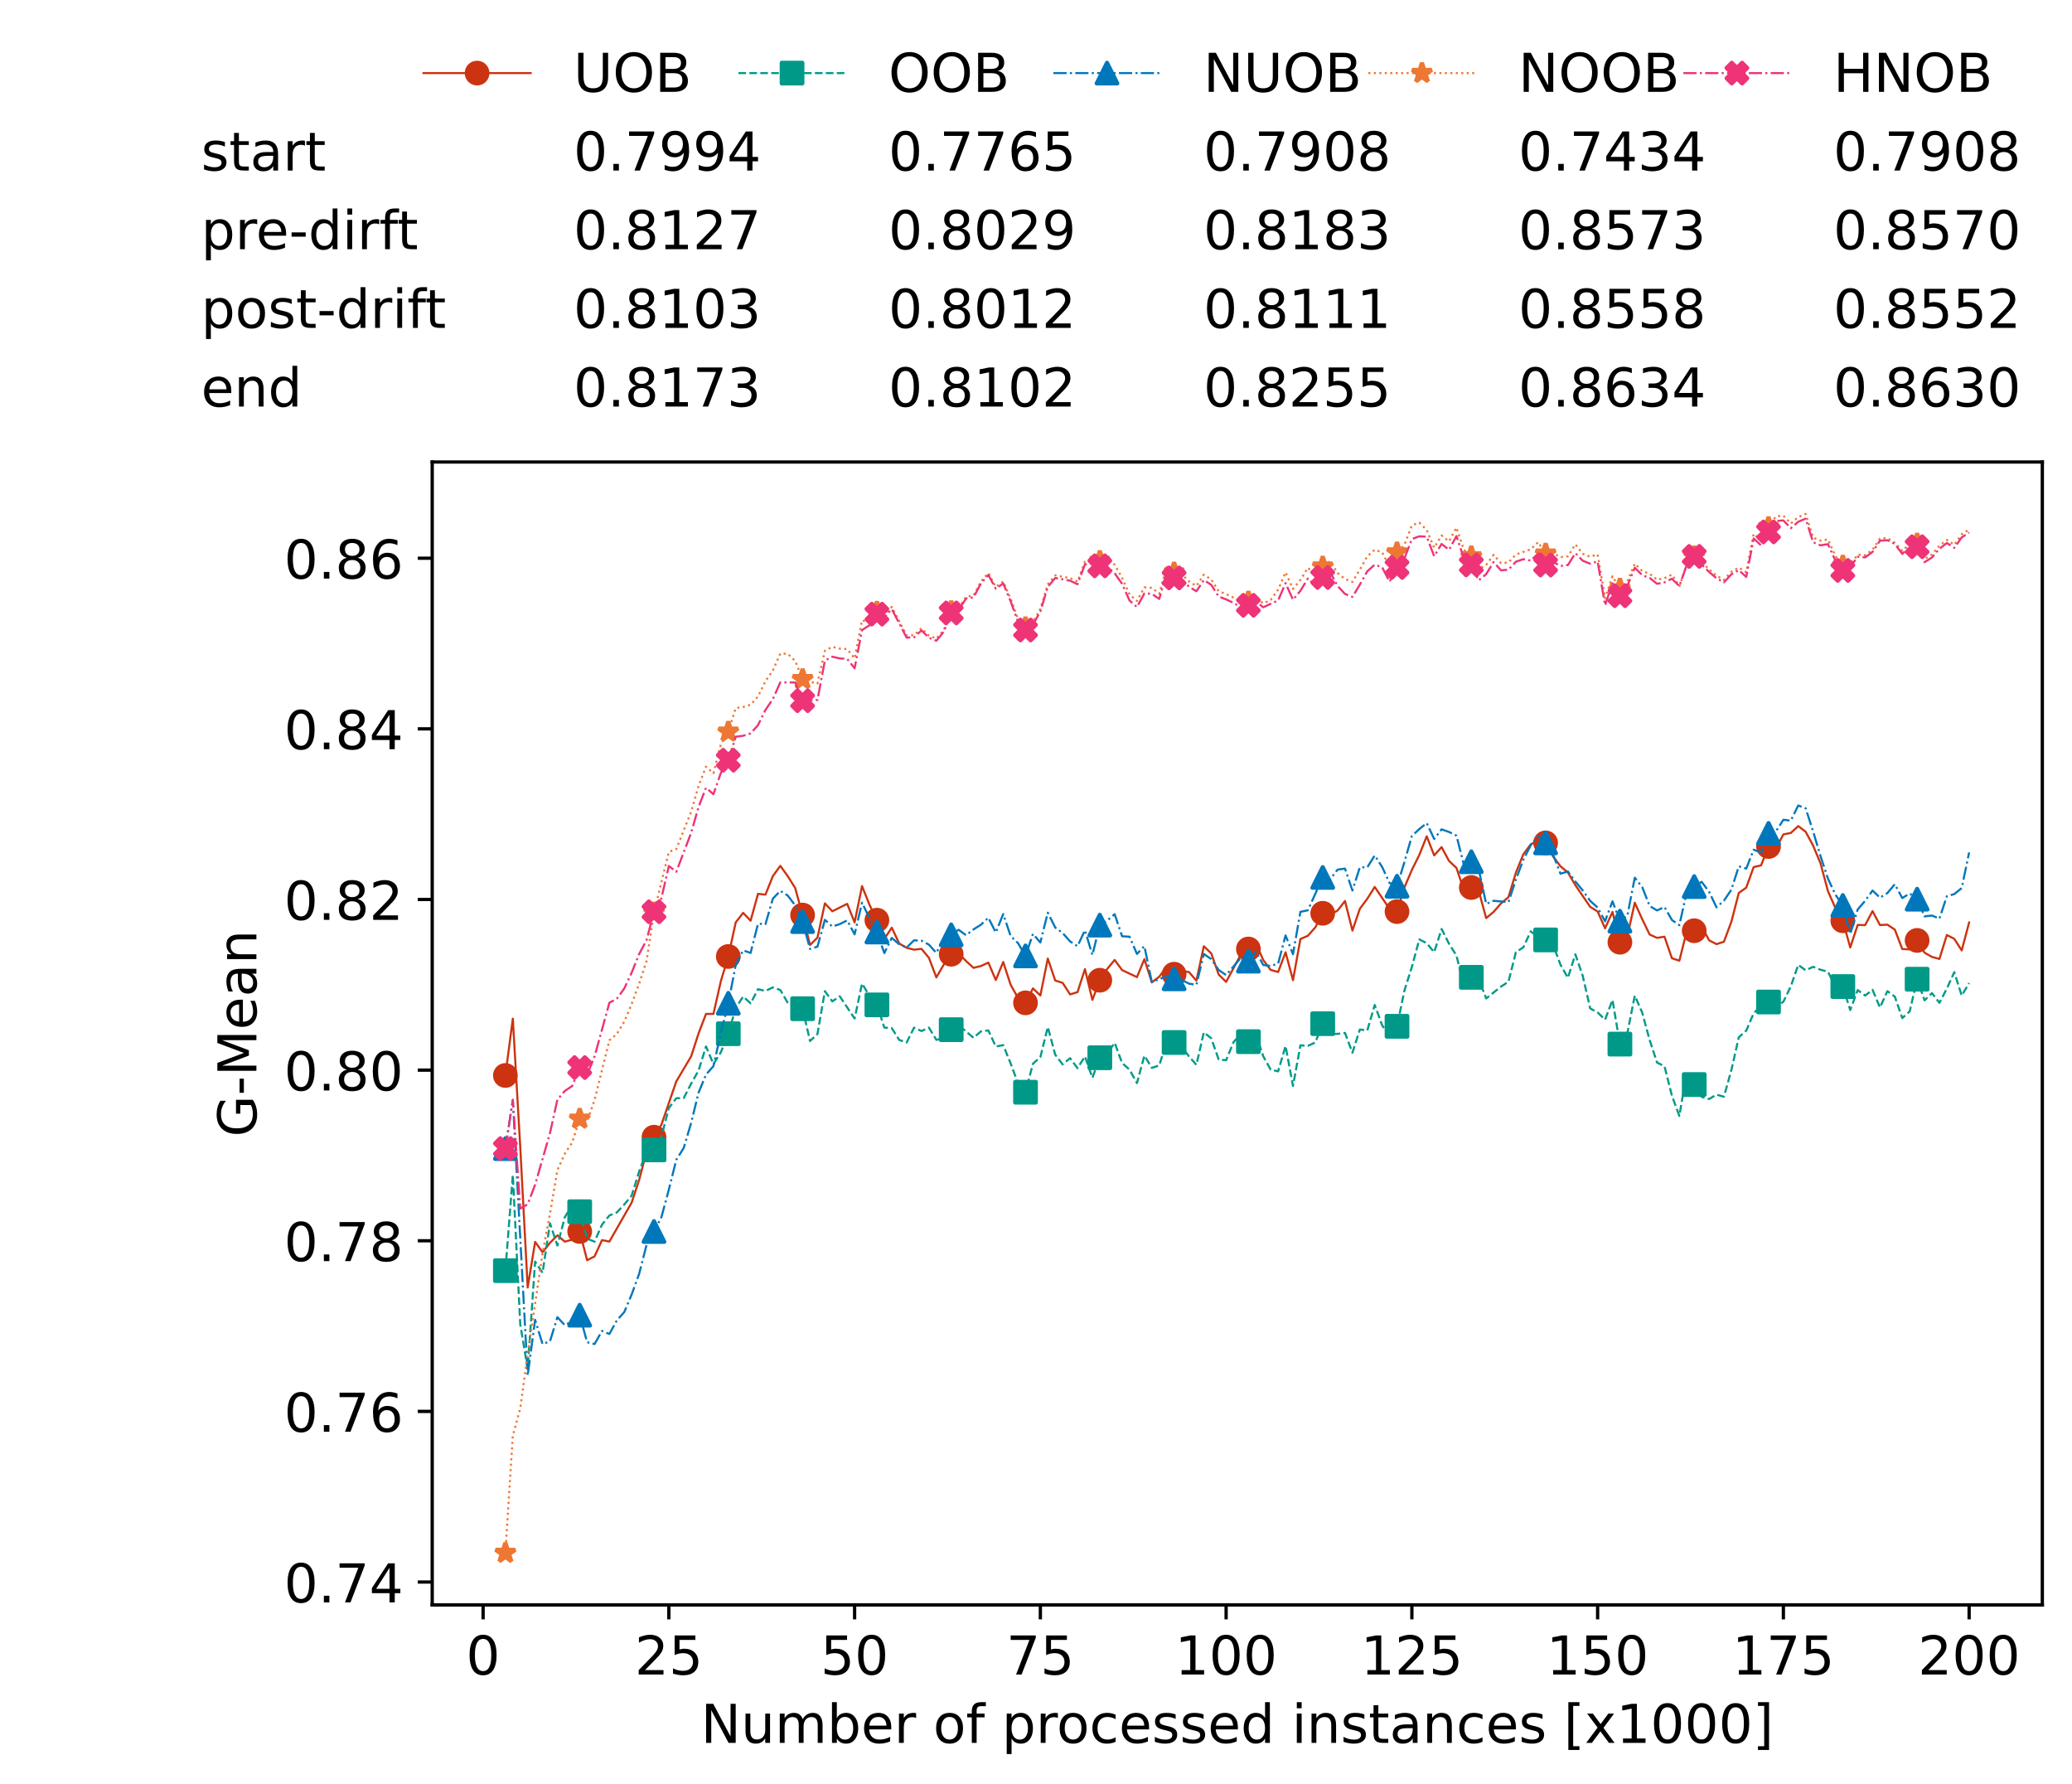 <?xml version="1.0" encoding="utf-8" standalone="no"?>
<!DOCTYPE svg PUBLIC "-//W3C//DTD SVG 1.1//EN"
  "http://www.w3.org/Graphics/SVG/1.1/DTD/svg11.dtd">
<!-- Created with matplotlib (https://matplotlib.org/) -->
<svg height="432.615pt" version="1.1" viewBox="0 0 502.65 432.615" width="502.65pt" xmlns="http://www.w3.org/2000/svg" xmlns:xlink="http://www.w3.org/1999/xlink">
 <defs>
  <style type="text/css">*{stroke-linecap:butt;stroke-linejoin:round;}</style>
 </defs>
 <g id="figure_1">
  <g id="patch_1">
   <path d="M 0 432.615 
L 502.65 432.615 
L 502.65 0 
L 0 0 
z
" style="fill:#ffffff;"/>
  </g>
  <g id="axes_1">
   <g id="patch_2">
    <path d="M 104.85 389.252 
L 495.45 389.252 
L 495.45 112.052 
L 104.85 112.052 
z
" style="fill:#ffffff;"/>
   </g>
   <g id="matplotlib.axis_1">
    <g id="xtick_1">
     <g id="line2d_1">
      <defs>
       <path d="M 0 0 
L 0 3.5 
" id="m177ac95426" style="stroke:#000000;stroke-width:0.8;"/>
      </defs>
      <g>
       <use style="stroke:#000000;stroke-width:0.8;" x="117.197" xlink:href="#m177ac95426" y="389.252"/>
      </g>
     </g>
     <g id="text_1">
      <!-- 0 -->
      <g transform="translate(113.061 406.13)scale(0.13 -0.13)">
       <defs>
        <path d="M 31.781 66.406 
Q 24.172 66.406 20.328 58.906 
Q 16.5 51.422 16.5 36.375 
Q 16.5 21.391 20.328 13.891 
Q 24.172 6.391 31.781 6.391 
Q 39.453 6.391 43.281 13.891 
Q 47.125 21.391 47.125 36.375 
Q 47.125 51.422 43.281 58.906 
Q 39.453 66.406 31.781 66.406 
z
M 31.781 74.219 
Q 44.047 74.219 50.516 64.516 
Q 56.984 54.828 56.984 36.375 
Q 56.984 17.969 50.516 8.266 
Q 44.047 -1.422 31.781 -1.422 
Q 19.531 -1.422 13.062 8.266 
Q 6.594 17.969 6.594 36.375 
Q 6.594 54.828 13.062 64.516 
Q 19.531 74.219 31.781 74.219 
z
" id="DejaVuSans-48"/>
       </defs>
       <use xlink:href="#DejaVuSans-48"/>
      </g>
     </g>
    </g>
    <g id="xtick_2">
     <g id="line2d_2">
      <g>
       <use style="stroke:#000000;stroke-width:0.8;" x="162.259" xlink:href="#m177ac95426" y="389.252"/>
      </g>
     </g>
     <g id="text_2">
      <!-- 25 -->
      <g transform="translate(153.988 406.13)scale(0.13 -0.13)">
       <defs>
        <path d="M 19.188 8.297 
L 53.609 8.297 
L 53.609 0 
L 7.328 0 
L 7.328 8.297 
Q 12.938 14.109 22.625 23.891 
Q 32.328 33.688 34.812 36.531 
Q 39.547 41.844 41.422 45.531 
Q 43.312 49.219 43.312 52.781 
Q 43.312 58.594 39.234 62.25 
Q 35.156 65.922 28.609 65.922 
Q 23.969 65.922 18.812 64.312 
Q 13.672 62.703 7.812 59.422 
L 7.812 69.391 
Q 13.766 71.781 18.938 73 
Q 24.125 74.219 28.422 74.219 
Q 39.75 74.219 46.484 68.547 
Q 53.219 62.891 53.219 53.422 
Q 53.219 48.922 51.531 44.891 
Q 49.859 40.875 45.406 35.406 
Q 44.188 33.984 37.641 27.219 
Q 31.109 20.453 19.188 8.297 
z
" id="DejaVuSans-50"/>
        <path d="M 10.797 72.906 
L 49.516 72.906 
L 49.516 64.594 
L 19.828 64.594 
L 19.828 46.734 
Q 21.969 47.469 24.109 47.828 
Q 26.266 48.188 28.422 48.188 
Q 40.625 48.188 47.75 41.5 
Q 54.891 34.812 54.891 23.391 
Q 54.891 11.625 47.562 5.094 
Q 40.234 -1.422 26.906 -1.422 
Q 22.312 -1.422 17.547 -0.641 
Q 12.797 0.141 7.719 1.703 
L 7.719 11.625 
Q 12.109 9.234 16.797 8.062 
Q 21.484 6.891 26.703 6.891 
Q 35.156 6.891 40.078 11.328 
Q 45.016 15.766 45.016 23.391 
Q 45.016 31 40.078 35.438 
Q 35.156 39.891 26.703 39.891 
Q 22.75 39.891 18.812 39.016 
Q 14.891 38.141 10.797 36.281 
z
" id="DejaVuSans-53"/>
       </defs>
       <use xlink:href="#DejaVuSans-50"/>
       <use x="63.623" xlink:href="#DejaVuSans-53"/>
      </g>
     </g>
    </g>
    <g id="xtick_3">
     <g id="line2d_3">
      <g>
       <use style="stroke:#000000;stroke-width:0.8;" x="207.322" xlink:href="#m177ac95426" y="389.252"/>
      </g>
     </g>
     <g id="text_3">
      <!-- 50 -->
      <g transform="translate(199.05 406.13)scale(0.13 -0.13)">
       <use xlink:href="#DejaVuSans-53"/>
       <use x="63.623" xlink:href="#DejaVuSans-48"/>
      </g>
     </g>
    </g>
    <g id="xtick_4">
     <g id="line2d_4">
      <g>
       <use style="stroke:#000000;stroke-width:0.8;" x="252.384" xlink:href="#m177ac95426" y="389.252"/>
      </g>
     </g>
     <g id="text_4">
      <!-- 75 -->
      <g transform="translate(244.113 406.13)scale(0.13 -0.13)">
       <defs>
        <path d="M 8.203 72.906 
L 55.078 72.906 
L 55.078 68.703 
L 28.609 0 
L 18.312 0 
L 43.219 64.594 
L 8.203 64.594 
z
" id="DejaVuSans-55"/>
       </defs>
       <use xlink:href="#DejaVuSans-55"/>
       <use x="63.623" xlink:href="#DejaVuSans-53"/>
      </g>
     </g>
    </g>
    <g id="xtick_5">
     <g id="line2d_5">
      <g>
       <use style="stroke:#000000;stroke-width:0.8;" x="297.446" xlink:href="#m177ac95426" y="389.252"/>
      </g>
     </g>
     <g id="text_5">
      <!-- 100 -->
      <g transform="translate(285.039 406.13)scale(0.13 -0.13)">
       <defs>
        <path d="M 12.406 8.297 
L 28.516 8.297 
L 28.516 63.922 
L 10.984 60.406 
L 10.984 69.391 
L 28.422 72.906 
L 38.281 72.906 
L 38.281 8.297 
L 54.391 8.297 
L 54.391 0 
L 12.406 0 
z
" id="DejaVuSans-49"/>
       </defs>
       <use xlink:href="#DejaVuSans-49"/>
       <use x="63.623" xlink:href="#DejaVuSans-48"/>
       <use x="127.246" xlink:href="#DejaVuSans-48"/>
      </g>
     </g>
    </g>
    <g id="xtick_6">
     <g id="line2d_6">
      <g>
       <use style="stroke:#000000;stroke-width:0.8;" x="342.509" xlink:href="#m177ac95426" y="389.252"/>
      </g>
     </g>
     <g id="text_6">
      <!-- 125 -->
      <g transform="translate(330.102 406.13)scale(0.13 -0.13)">
       <use xlink:href="#DejaVuSans-49"/>
       <use x="63.623" xlink:href="#DejaVuSans-50"/>
       <use x="127.246" xlink:href="#DejaVuSans-53"/>
      </g>
     </g>
    </g>
    <g id="xtick_7">
     <g id="line2d_7">
      <g>
       <use style="stroke:#000000;stroke-width:0.8;" x="387.571" xlink:href="#m177ac95426" y="389.252"/>
      </g>
     </g>
     <g id="text_7">
      <!-- 150 -->
      <g transform="translate(375.164 406.13)scale(0.13 -0.13)">
       <use xlink:href="#DejaVuSans-49"/>
       <use x="63.623" xlink:href="#DejaVuSans-53"/>
       <use x="127.246" xlink:href="#DejaVuSans-48"/>
      </g>
     </g>
    </g>
    <g id="xtick_8">
     <g id="line2d_8">
      <g>
       <use style="stroke:#000000;stroke-width:0.8;" x="432.633" xlink:href="#m177ac95426" y="389.252"/>
      </g>
     </g>
     <g id="text_8">
      <!-- 175 -->
      <g transform="translate(420.226 406.13)scale(0.13 -0.13)">
       <use xlink:href="#DejaVuSans-49"/>
       <use x="63.623" xlink:href="#DejaVuSans-55"/>
       <use x="127.246" xlink:href="#DejaVuSans-53"/>
      </g>
     </g>
    </g>
    <g id="xtick_9">
     <g id="line2d_9">
      <g>
       <use style="stroke:#000000;stroke-width:0.8;" x="477.695" xlink:href="#m177ac95426" y="389.252"/>
      </g>
     </g>
     <g id="text_9">
      <!-- 200 -->
      <g transform="translate(465.289 406.13)scale(0.13 -0.13)">
       <use xlink:href="#DejaVuSans-50"/>
       <use x="63.623" xlink:href="#DejaVuSans-48"/>
       <use x="127.246" xlink:href="#DejaVuSans-48"/>
      </g>
     </g>
    </g>
    <g id="text_10">
     <!-- Number of processed instances [x1000] -->
     <g transform="translate(170.025 422.711)scale(0.13 -0.13)">
      <defs>
       <path d="M 9.812 72.906 
L 23.094 72.906 
L 55.422 11.922 
L 55.422 72.906 
L 64.984 72.906 
L 64.984 0 
L 51.703 0 
L 19.391 60.984 
L 19.391 0 
L 9.812 0 
z
" id="DejaVuSans-78"/>
       <path d="M 8.5 21.578 
L 8.5 54.688 
L 17.484 54.688 
L 17.484 21.922 
Q 17.484 14.156 20.5 10.266 
Q 23.531 6.391 29.594 6.391 
Q 36.859 6.391 41.078 11.031 
Q 45.312 15.672 45.312 23.688 
L 45.312 54.688 
L 54.297 54.688 
L 54.297 0 
L 45.312 0 
L 45.312 8.406 
Q 42.047 3.422 37.719 1 
Q 33.406 -1.422 27.688 -1.422 
Q 18.266 -1.422 13.375 4.438 
Q 8.5 10.297 8.5 21.578 
z
M 31.109 56 
z
" id="DejaVuSans-117"/>
       <path d="M 52 44.188 
Q 55.375 50.25 60.062 53.125 
Q 64.75 56 71.094 56 
Q 79.641 56 84.281 50.016 
Q 88.922 44.047 88.922 33.016 
L 88.922 0 
L 79.891 0 
L 79.891 32.719 
Q 79.891 40.578 77.094 44.375 
Q 74.312 48.188 68.609 48.188 
Q 61.625 48.188 57.562 43.547 
Q 53.516 38.922 53.516 30.906 
L 53.516 0 
L 44.484 0 
L 44.484 32.719 
Q 44.484 40.625 41.703 44.406 
Q 38.922 48.188 33.109 48.188 
Q 26.219 48.188 22.156 43.531 
Q 18.109 38.875 18.109 30.906 
L 18.109 0 
L 9.078 0 
L 9.078 54.688 
L 18.109 54.688 
L 18.109 46.188 
Q 21.188 51.219 25.484 53.609 
Q 29.781 56 35.688 56 
Q 41.656 56 45.828 52.969 
Q 50 49.953 52 44.188 
z
" id="DejaVuSans-109"/>
       <path d="M 48.688 27.297 
Q 48.688 37.203 44.609 42.844 
Q 40.531 48.484 33.406 48.484 
Q 26.266 48.484 22.188 42.844 
Q 18.109 37.203 18.109 27.297 
Q 18.109 17.391 22.188 11.75 
Q 26.266 6.109 33.406 6.109 
Q 40.531 6.109 44.609 11.75 
Q 48.688 17.391 48.688 27.297 
z
M 18.109 46.391 
Q 20.953 51.266 25.266 53.625 
Q 29.594 56 35.594 56 
Q 45.562 56 51.781 48.094 
Q 58.016 40.188 58.016 27.297 
Q 58.016 14.406 51.781 6.484 
Q 45.562 -1.422 35.594 -1.422 
Q 29.594 -1.422 25.266 0.953 
Q 20.953 3.328 18.109 8.203 
L 18.109 0 
L 9.078 0 
L 9.078 75.984 
L 18.109 75.984 
z
" id="DejaVuSans-98"/>
       <path d="M 56.203 29.594 
L 56.203 25.203 
L 14.891 25.203 
Q 15.484 15.922 20.484 11.062 
Q 25.484 6.203 34.422 6.203 
Q 39.594 6.203 44.453 7.469 
Q 49.312 8.734 54.109 11.281 
L 54.109 2.781 
Q 49.266 0.734 44.188 -0.344 
Q 39.109 -1.422 33.891 -1.422 
Q 20.797 -1.422 13.156 6.188 
Q 5.516 13.812 5.516 26.812 
Q 5.516 40.234 12.766 48.109 
Q 20.016 56 32.328 56 
Q 43.359 56 49.781 48.891 
Q 56.203 41.797 56.203 29.594 
z
M 47.219 32.234 
Q 47.125 39.594 43.094 43.984 
Q 39.062 48.391 32.422 48.391 
Q 24.906 48.391 20.391 44.141 
Q 15.875 39.891 15.188 32.172 
z
" id="DejaVuSans-101"/>
       <path d="M 41.109 46.297 
Q 39.594 47.172 37.812 47.578 
Q 36.031 48 33.891 48 
Q 26.266 48 22.188 43.047 
Q 18.109 38.094 18.109 28.812 
L 18.109 0 
L 9.078 0 
L 9.078 54.688 
L 18.109 54.688 
L 18.109 46.188 
Q 20.953 51.172 25.484 53.578 
Q 30.031 56 36.531 56 
Q 37.453 56 38.578 55.875 
Q 39.703 55.766 41.062 55.516 
z
" id="DejaVuSans-114"/>
       <path id="DejaVuSans-32"/>
       <path d="M 30.609 48.391 
Q 23.391 48.391 19.188 42.75 
Q 14.984 37.109 14.984 27.297 
Q 14.984 17.484 19.156 11.844 
Q 23.344 6.203 30.609 6.203 
Q 37.797 6.203 41.984 11.859 
Q 46.188 17.531 46.188 27.297 
Q 46.188 37.016 41.984 42.703 
Q 37.797 48.391 30.609 48.391 
z
M 30.609 56 
Q 42.328 56 49.016 48.375 
Q 55.719 40.766 55.719 27.297 
Q 55.719 13.875 49.016 6.219 
Q 42.328 -1.422 30.609 -1.422 
Q 18.844 -1.422 12.172 6.219 
Q 5.516 13.875 5.516 27.297 
Q 5.516 40.766 12.172 48.375 
Q 18.844 56 30.609 56 
z
" id="DejaVuSans-111"/>
       <path d="M 37.109 75.984 
L 37.109 68.5 
L 28.516 68.5 
Q 23.688 68.5 21.797 66.547 
Q 19.922 64.594 19.922 59.516 
L 19.922 54.688 
L 34.719 54.688 
L 34.719 47.703 
L 19.922 47.703 
L 19.922 0 
L 10.891 0 
L 10.891 47.703 
L 2.297 47.703 
L 2.297 54.688 
L 10.891 54.688 
L 10.891 58.5 
Q 10.891 67.625 15.141 71.797 
Q 19.391 75.984 28.609 75.984 
z
" id="DejaVuSans-102"/>
       <path d="M 18.109 8.203 
L 18.109 -20.797 
L 9.078 -20.797 
L 9.078 54.688 
L 18.109 54.688 
L 18.109 46.391 
Q 20.953 51.266 25.266 53.625 
Q 29.594 56 35.594 56 
Q 45.562 56 51.781 48.094 
Q 58.016 40.188 58.016 27.297 
Q 58.016 14.406 51.781 6.484 
Q 45.562 -1.422 35.594 -1.422 
Q 29.594 -1.422 25.266 0.953 
Q 20.953 3.328 18.109 8.203 
z
M 48.688 27.297 
Q 48.688 37.203 44.609 42.844 
Q 40.531 48.484 33.406 48.484 
Q 26.266 48.484 22.188 42.844 
Q 18.109 37.203 18.109 27.297 
Q 18.109 17.391 22.188 11.75 
Q 26.266 6.109 33.406 6.109 
Q 40.531 6.109 44.609 11.75 
Q 48.688 17.391 48.688 27.297 
z
" id="DejaVuSans-112"/>
       <path d="M 48.781 52.594 
L 48.781 44.188 
Q 44.969 46.297 41.141 47.344 
Q 37.312 48.391 33.406 48.391 
Q 24.656 48.391 19.812 42.844 
Q 14.984 37.312 14.984 27.297 
Q 14.984 17.281 19.812 11.734 
Q 24.656 6.203 33.406 6.203 
Q 37.312 6.203 41.141 7.25 
Q 44.969 8.297 48.781 10.406 
L 48.781 2.094 
Q 45.016 0.344 40.984 -0.531 
Q 36.969 -1.422 32.422 -1.422 
Q 20.062 -1.422 12.781 6.344 
Q 5.516 14.109 5.516 27.297 
Q 5.516 40.672 12.859 48.328 
Q 20.219 56 33.016 56 
Q 37.156 56 41.109 55.141 
Q 45.062 54.297 48.781 52.594 
z
" id="DejaVuSans-99"/>
       <path d="M 44.281 53.078 
L 44.281 44.578 
Q 40.484 46.531 36.375 47.5 
Q 32.281 48.484 27.875 48.484 
Q 21.188 48.484 17.844 46.438 
Q 14.5 44.391 14.5 40.281 
Q 14.5 37.156 16.891 35.375 
Q 19.281 33.594 26.516 31.984 
L 29.594 31.297 
Q 39.156 29.25 43.188 25.516 
Q 47.219 21.781 47.219 15.094 
Q 47.219 7.469 41.188 3.016 
Q 35.156 -1.422 24.609 -1.422 
Q 20.219 -1.422 15.453 -0.562 
Q 10.688 0.297 5.422 2 
L 5.422 11.281 
Q 10.406 8.688 15.234 7.391 
Q 20.062 6.109 24.812 6.109 
Q 31.156 6.109 34.562 8.281 
Q 37.984 10.453 37.984 14.406 
Q 37.984 18.062 35.516 20.016 
Q 33.062 21.969 24.703 23.781 
L 21.578 24.516 
Q 13.234 26.266 9.516 29.906 
Q 5.812 33.547 5.812 39.891 
Q 5.812 47.609 11.281 51.797 
Q 16.75 56 26.812 56 
Q 31.781 56 36.172 55.266 
Q 40.578 54.547 44.281 53.078 
z
" id="DejaVuSans-115"/>
       <path d="M 45.406 46.391 
L 45.406 75.984 
L 54.391 75.984 
L 54.391 0 
L 45.406 0 
L 45.406 8.203 
Q 42.578 3.328 38.25 0.953 
Q 33.938 -1.422 27.875 -1.422 
Q 17.969 -1.422 11.734 6.484 
Q 5.516 14.406 5.516 27.297 
Q 5.516 40.188 11.734 48.094 
Q 17.969 56 27.875 56 
Q 33.938 56 38.25 53.625 
Q 42.578 51.266 45.406 46.391 
z
M 14.797 27.297 
Q 14.797 17.391 18.875 11.75 
Q 22.953 6.109 30.078 6.109 
Q 37.203 6.109 41.297 11.75 
Q 45.406 17.391 45.406 27.297 
Q 45.406 37.203 41.297 42.844 
Q 37.203 48.484 30.078 48.484 
Q 22.953 48.484 18.875 42.844 
Q 14.797 37.203 14.797 27.297 
z
" id="DejaVuSans-100"/>
       <path d="M 9.422 54.688 
L 18.406 54.688 
L 18.406 0 
L 9.422 0 
z
M 9.422 75.984 
L 18.406 75.984 
L 18.406 64.594 
L 9.422 64.594 
z
" id="DejaVuSans-105"/>
       <path d="M 54.891 33.016 
L 54.891 0 
L 45.906 0 
L 45.906 32.719 
Q 45.906 40.484 42.875 44.328 
Q 39.844 48.188 33.797 48.188 
Q 26.516 48.188 22.312 43.547 
Q 18.109 38.922 18.109 30.906 
L 18.109 0 
L 9.078 0 
L 9.078 54.688 
L 18.109 54.688 
L 18.109 46.188 
Q 21.344 51.125 25.703 53.562 
Q 30.078 56 35.797 56 
Q 45.219 56 50.047 50.172 
Q 54.891 44.344 54.891 33.016 
z
" id="DejaVuSans-110"/>
       <path d="M 18.312 70.219 
L 18.312 54.688 
L 36.812 54.688 
L 36.812 47.703 
L 18.312 47.703 
L 18.312 18.016 
Q 18.312 11.328 20.141 9.422 
Q 21.969 7.516 27.594 7.516 
L 36.812 7.516 
L 36.812 0 
L 27.594 0 
Q 17.188 0 13.234 3.875 
Q 9.281 7.766 9.281 18.016 
L 9.281 47.703 
L 2.688 47.703 
L 2.688 54.688 
L 9.281 54.688 
L 9.281 70.219 
z
" id="DejaVuSans-116"/>
       <path d="M 34.281 27.484 
Q 23.391 27.484 19.188 25 
Q 14.984 22.516 14.984 16.5 
Q 14.984 11.719 18.141 8.906 
Q 21.297 6.109 26.703 6.109 
Q 34.188 6.109 38.703 11.406 
Q 43.219 16.703 43.219 25.484 
L 43.219 27.484 
z
M 52.203 31.203 
L 52.203 0 
L 43.219 0 
L 43.219 8.297 
Q 40.141 3.328 35.547 0.953 
Q 30.953 -1.422 24.312 -1.422 
Q 15.922 -1.422 10.953 3.297 
Q 6 8.016 6 15.922 
Q 6 25.141 12.172 29.828 
Q 18.359 34.516 30.609 34.516 
L 43.219 34.516 
L 43.219 35.406 
Q 43.219 41.609 39.141 45 
Q 35.062 48.391 27.688 48.391 
Q 23 48.391 18.547 47.266 
Q 14.109 46.141 10.016 43.891 
L 10.016 52.203 
Q 14.938 54.109 19.578 55.047 
Q 24.219 56 28.609 56 
Q 40.484 56 46.344 49.844 
Q 52.203 43.703 52.203 31.203 
z
" id="DejaVuSans-97"/>
       <path d="M 8.594 75.984 
L 29.297 75.984 
L 29.297 69 
L 17.578 69 
L 17.578 -6.203 
L 29.297 -6.203 
L 29.297 -13.188 
L 8.594 -13.188 
z
" id="DejaVuSans-91"/>
       <path d="M 54.891 54.688 
L 35.109 28.078 
L 55.906 0 
L 45.312 0 
L 29.391 21.484 
L 13.484 0 
L 2.875 0 
L 24.125 28.609 
L 4.688 54.688 
L 15.281 54.688 
L 29.781 35.203 
L 44.281 54.688 
z
" id="DejaVuSans-120"/>
       <path d="M 30.422 75.984 
L 30.422 -13.188 
L 9.719 -13.188 
L 9.719 -6.203 
L 21.391 -6.203 
L 21.391 69 
L 9.719 69 
L 9.719 75.984 
z
" id="DejaVuSans-93"/>
      </defs>
      <use xlink:href="#DejaVuSans-78"/>
      <use x="74.805" xlink:href="#DejaVuSans-117"/>
      <use x="138.184" xlink:href="#DejaVuSans-109"/>
      <use x="235.596" xlink:href="#DejaVuSans-98"/>
      <use x="299.072" xlink:href="#DejaVuSans-101"/>
      <use x="360.596" xlink:href="#DejaVuSans-114"/>
      <use x="401.709" xlink:href="#DejaVuSans-32"/>
      <use x="433.496" xlink:href="#DejaVuSans-111"/>
      <use x="494.678" xlink:href="#DejaVuSans-102"/>
      <use x="529.883" xlink:href="#DejaVuSans-32"/>
      <use x="561.67" xlink:href="#DejaVuSans-112"/>
      <use x="625.146" xlink:href="#DejaVuSans-114"/>
      <use x="664.01" xlink:href="#DejaVuSans-111"/>
      <use x="725.191" xlink:href="#DejaVuSans-99"/>
      <use x="780.172" xlink:href="#DejaVuSans-101"/>
      <use x="841.695" xlink:href="#DejaVuSans-115"/>
      <use x="893.795" xlink:href="#DejaVuSans-115"/>
      <use x="945.895" xlink:href="#DejaVuSans-101"/>
      <use x="1007.418" xlink:href="#DejaVuSans-100"/>
      <use x="1070.895" xlink:href="#DejaVuSans-32"/>
      <use x="1102.682" xlink:href="#DejaVuSans-105"/>
      <use x="1130.465" xlink:href="#DejaVuSans-110"/>
      <use x="1193.844" xlink:href="#DejaVuSans-115"/>
      <use x="1245.943" xlink:href="#DejaVuSans-116"/>
      <use x="1285.152" xlink:href="#DejaVuSans-97"/>
      <use x="1346.432" xlink:href="#DejaVuSans-110"/>
      <use x="1409.811" xlink:href="#DejaVuSans-99"/>
      <use x="1464.791" xlink:href="#DejaVuSans-101"/>
      <use x="1526.314" xlink:href="#DejaVuSans-115"/>
      <use x="1578.414" xlink:href="#DejaVuSans-32"/>
      <use x="1610.201" xlink:href="#DejaVuSans-91"/>
      <use x="1649.215" xlink:href="#DejaVuSans-120"/>
      <use x="1708.395" xlink:href="#DejaVuSans-49"/>
      <use x="1772.018" xlink:href="#DejaVuSans-48"/>
      <use x="1835.641" xlink:href="#DejaVuSans-48"/>
      <use x="1899.264" xlink:href="#DejaVuSans-48"/>
      <use x="1962.887" xlink:href="#DejaVuSans-93"/>
     </g>
    </g>
   </g>
   <g id="matplotlib.axis_2">
    <g id="ytick_1">
     <g id="line2d_10">
      <defs>
       <path d="M 0 0 
L -3.5 0 
" id="m9bcdb210b4" style="stroke:#000000;stroke-width:0.8;"/>
      </defs>
      <g>
       <use style="stroke:#000000;stroke-width:0.8;" x="104.85" xlink:href="#m9bcdb210b4" y="383.695"/>
      </g>
     </g>
     <g id="text_11">
      <!-- 0.74 -->
      <g transform="translate(68.905 388.634)scale(0.13 -0.13)">
       <defs>
        <path d="M 10.688 12.406 
L 21 12.406 
L 21 0 
L 10.688 0 
z
" id="DejaVuSans-46"/>
        <path d="M 37.797 64.312 
L 12.891 25.391 
L 37.797 25.391 
z
M 35.203 72.906 
L 47.609 72.906 
L 47.609 25.391 
L 58.016 25.391 
L 58.016 17.188 
L 47.609 17.188 
L 47.609 0 
L 37.797 0 
L 37.797 17.188 
L 4.891 17.188 
L 4.891 26.703 
z
" id="DejaVuSans-52"/>
       </defs>
       <use xlink:href="#DejaVuSans-48"/>
       <use x="63.623" xlink:href="#DejaVuSans-46"/>
       <use x="95.41" xlink:href="#DejaVuSans-55"/>
       <use x="159.033" xlink:href="#DejaVuSans-52"/>
      </g>
     </g>
    </g>
    <g id="ytick_2">
     <g id="line2d_11">
      <g>
       <use style="stroke:#000000;stroke-width:0.8;" x="104.85" xlink:href="#m9bcdb210b4" y="342.31"/>
      </g>
     </g>
     <g id="text_12">
      <!-- 0.76 -->
      <g transform="translate(68.905 347.249)scale(0.13 -0.13)">
       <defs>
        <path d="M 33.016 40.375 
Q 26.375 40.375 22.484 35.828 
Q 18.609 31.297 18.609 23.391 
Q 18.609 15.531 22.484 10.953 
Q 26.375 6.391 33.016 6.391 
Q 39.656 6.391 43.531 10.953 
Q 47.406 15.531 47.406 23.391 
Q 47.406 31.297 43.531 35.828 
Q 39.656 40.375 33.016 40.375 
z
M 52.594 71.297 
L 52.594 62.312 
Q 48.875 64.062 45.094 64.984 
Q 41.312 65.922 37.594 65.922 
Q 27.828 65.922 22.672 59.328 
Q 17.531 52.734 16.797 39.406 
Q 19.672 43.656 24.016 45.922 
Q 28.375 48.188 33.594 48.188 
Q 44.578 48.188 50.953 41.516 
Q 57.328 34.859 57.328 23.391 
Q 57.328 12.156 50.688 5.359 
Q 44.047 -1.422 33.016 -1.422 
Q 20.359 -1.422 13.672 8.266 
Q 6.984 17.969 6.984 36.375 
Q 6.984 53.656 15.188 63.938 
Q 23.391 74.219 37.203 74.219 
Q 40.922 74.219 44.703 73.484 
Q 48.484 72.75 52.594 71.297 
z
" id="DejaVuSans-54"/>
       </defs>
       <use xlink:href="#DejaVuSans-48"/>
       <use x="63.623" xlink:href="#DejaVuSans-46"/>
       <use x="95.41" xlink:href="#DejaVuSans-55"/>
       <use x="159.033" xlink:href="#DejaVuSans-54"/>
      </g>
     </g>
    </g>
    <g id="ytick_3">
     <g id="line2d_12">
      <g>
       <use style="stroke:#000000;stroke-width:0.8;" x="104.85" xlink:href="#m9bcdb210b4" y="300.925"/>
      </g>
     </g>
     <g id="text_13">
      <!-- 0.78 -->
      <g transform="translate(68.905 305.864)scale(0.13 -0.13)">
       <defs>
        <path d="M 31.781 34.625 
Q 24.75 34.625 20.719 30.859 
Q 16.703 27.094 16.703 20.516 
Q 16.703 13.922 20.719 10.156 
Q 24.75 6.391 31.781 6.391 
Q 38.812 6.391 42.859 10.172 
Q 46.922 13.969 46.922 20.516 
Q 46.922 27.094 42.891 30.859 
Q 38.875 34.625 31.781 34.625 
z
M 21.922 38.812 
Q 15.578 40.375 12.031 44.719 
Q 8.5 49.078 8.5 55.328 
Q 8.5 64.062 14.719 69.141 
Q 20.953 74.219 31.781 74.219 
Q 42.672 74.219 48.875 69.141 
Q 55.078 64.062 55.078 55.328 
Q 55.078 49.078 51.531 44.719 
Q 48 40.375 41.703 38.812 
Q 48.828 37.156 52.797 32.312 
Q 56.781 27.484 56.781 20.516 
Q 56.781 9.906 50.312 4.234 
Q 43.844 -1.422 31.781 -1.422 
Q 19.734 -1.422 13.25 4.234 
Q 6.781 9.906 6.781 20.516 
Q 6.781 27.484 10.781 32.312 
Q 14.797 37.156 21.922 38.812 
z
M 18.312 54.391 
Q 18.312 48.734 21.844 45.562 
Q 25.391 42.391 31.781 42.391 
Q 38.141 42.391 41.719 45.562 
Q 45.312 48.734 45.312 54.391 
Q 45.312 60.062 41.719 63.234 
Q 38.141 66.406 31.781 66.406 
Q 25.391 66.406 21.844 63.234 
Q 18.312 60.062 18.312 54.391 
z
" id="DejaVuSans-56"/>
       </defs>
       <use xlink:href="#DejaVuSans-48"/>
       <use x="63.623" xlink:href="#DejaVuSans-46"/>
       <use x="95.41" xlink:href="#DejaVuSans-55"/>
       <use x="159.033" xlink:href="#DejaVuSans-56"/>
      </g>
     </g>
    </g>
    <g id="ytick_4">
     <g id="line2d_13">
      <g>
       <use style="stroke:#000000;stroke-width:0.8;" x="104.85" xlink:href="#m9bcdb210b4" y="259.54"/>
      </g>
     </g>
     <g id="text_14">
      <!-- 0.80 -->
      <g transform="translate(68.905 264.479)scale(0.13 -0.13)">
       <use xlink:href="#DejaVuSans-48"/>
       <use x="63.623" xlink:href="#DejaVuSans-46"/>
       <use x="95.41" xlink:href="#DejaVuSans-56"/>
       <use x="159.033" xlink:href="#DejaVuSans-48"/>
      </g>
     </g>
    </g>
    <g id="ytick_5">
     <g id="line2d_14">
      <g>
       <use style="stroke:#000000;stroke-width:0.8;" x="104.85" xlink:href="#m9bcdb210b4" y="218.155"/>
      </g>
     </g>
     <g id="text_15">
      <!-- 0.82 -->
      <g transform="translate(68.905 223.094)scale(0.13 -0.13)">
       <use xlink:href="#DejaVuSans-48"/>
       <use x="63.623" xlink:href="#DejaVuSans-46"/>
       <use x="95.41" xlink:href="#DejaVuSans-56"/>
       <use x="159.033" xlink:href="#DejaVuSans-50"/>
      </g>
     </g>
    </g>
    <g id="ytick_6">
     <g id="line2d_15">
      <g>
       <use style="stroke:#000000;stroke-width:0.8;" x="104.85" xlink:href="#m9bcdb210b4" y="176.77"/>
      </g>
     </g>
     <g id="text_16">
      <!-- 0.84 -->
      <g transform="translate(68.905 181.709)scale(0.13 -0.13)">
       <use xlink:href="#DejaVuSans-48"/>
       <use x="63.623" xlink:href="#DejaVuSans-46"/>
       <use x="95.41" xlink:href="#DejaVuSans-56"/>
       <use x="159.033" xlink:href="#DejaVuSans-52"/>
      </g>
     </g>
    </g>
    <g id="ytick_7">
     <g id="line2d_16">
      <g>
       <use style="stroke:#000000;stroke-width:0.8;" x="104.85" xlink:href="#m9bcdb210b4" y="135.385"/>
      </g>
     </g>
     <g id="text_17">
      <!-- 0.86 -->
      <g transform="translate(68.905 140.324)scale(0.13 -0.13)">
       <use xlink:href="#DejaVuSans-48"/>
       <use x="63.623" xlink:href="#DejaVuSans-46"/>
       <use x="95.41" xlink:href="#DejaVuSans-56"/>
       <use x="159.033" xlink:href="#DejaVuSans-54"/>
      </g>
     </g>
    </g>
    <g id="text_18">
     <!-- G-Mean -->
     <g transform="translate(62.201 275.744)rotate(-90)scale(0.13 -0.13)">
      <defs>
       <path d="M 59.516 10.406 
L 59.516 29.984 
L 43.406 29.984 
L 43.406 38.094 
L 69.281 38.094 
L 69.281 6.781 
Q 63.578 2.734 56.688 0.656 
Q 49.812 -1.422 42 -1.422 
Q 24.906 -1.422 15.25 8.562 
Q 5.609 18.562 5.609 36.375 
Q 5.609 54.25 15.25 64.234 
Q 24.906 74.219 42 74.219 
Q 49.125 74.219 55.547 72.453 
Q 61.969 70.703 67.391 67.281 
L 67.391 56.781 
Q 61.922 61.422 55.766 63.766 
Q 49.609 66.109 42.828 66.109 
Q 29.438 66.109 22.719 58.641 
Q 16.016 51.172 16.016 36.375 
Q 16.016 21.625 22.719 14.156 
Q 29.438 6.688 42.828 6.688 
Q 48.047 6.688 52.141 7.594 
Q 56.25 8.5 59.516 10.406 
z
" id="DejaVuSans-71"/>
       <path d="M 4.891 31.391 
L 31.203 31.391 
L 31.203 23.391 
L 4.891 23.391 
z
" id="DejaVuSans-45"/>
       <path d="M 9.812 72.906 
L 24.516 72.906 
L 43.109 23.297 
L 61.812 72.906 
L 76.516 72.906 
L 76.516 0 
L 66.891 0 
L 66.891 64.016 
L 48.094 14.016 
L 38.188 14.016 
L 19.391 64.016 
L 19.391 0 
L 9.812 0 
z
" id="DejaVuSans-77"/>
      </defs>
      <use xlink:href="#DejaVuSans-71"/>
      <use x="77.49" xlink:href="#DejaVuSans-45"/>
      <use x="113.574" xlink:href="#DejaVuSans-77"/>
      <use x="199.854" xlink:href="#DejaVuSans-101"/>
      <use x="261.377" xlink:href="#DejaVuSans-97"/>
      <use x="322.656" xlink:href="#DejaVuSans-110"/>
     </g>
    </g>
   </g>
   <g id="line2d_17"/>
   <g id="line2d_18"/>
   <g id="line2d_19"/>
   <g id="line2d_20"/>
   <g id="line2d_21"/>
   <g id="line2d_22">
    <path clip-path="url(#p8c91ef63ee)" d="M 122.605 260.835 
L 124.407 247.051 
L 126.21 278.214 
L 128.012 312.267 
L 129.815 301.196 
L 131.617 303.706 
L 133.419 301.435 
L 135.222 299.618 
L 137.024 301.141 
L 138.827 300.65 
L 140.629 298.677 
L 142.432 305.647 
L 144.234 304.721 
L 146.037 300.775 
L 147.839 301.114 
L 153.247 291.643 
L 155.049 286.179 
L 156.852 279.306 
L 158.654 275.804 
L 160.457 272.759 
L 164.062 262.288 
L 167.667 256.202 
L 169.469 250.622 
L 171.272 245.911 
L 173.074 245.903 
L 174.877 237.948 
L 176.679 231.98 
L 178.482 223.704 
L 180.284 221.402 
L 182.087 223.308 
L 183.889 216.779 
L 185.692 216.982 
L 187.494 212.483 
L 189.297 209.992 
L 191.099 212.504 
L 192.902 215.362 
L 194.704 221.934 
L 196.507 229.198 
L 198.309 227.408 
L 200.112 219.093 
L 201.914 221.017 
L 205.519 219.211 
L 207.322 223.708 
L 209.124 214.917 
L 210.927 219.425 
L 212.729 223.175 
L 214.532 227.728 
L 216.334 224.993 
L 218.137 228.823 
L 219.939 229.874 
L 221.742 230.333 
L 223.544 230.125 
L 225.347 232.304 
L 227.149 237.051 
L 228.952 233.948 
L 230.754 231.435 
L 232.557 231.215 
L 234.359 233.09 
L 236.162 234.74 
L 237.964 234.298 
L 239.767 233.464 
L 241.569 237.687 
L 243.372 233.312 
L 245.174 238.846 
L 246.976 242.061 
L 248.779 243.226 
L 250.581 239.724 
L 252.384 241.428 
L 254.186 232.485 
L 255.989 237.805 
L 257.791 238.381 
L 259.594 241.179 
L 261.396 240.632 
L 263.199 235.035 
L 265.001 242.503 
L 266.804 237.743 
L 268.606 234.994 
L 270.409 232.815 
L 272.211 235.279 
L 275.816 236.982 
L 277.619 232.624 
L 279.421 238.263 
L 281.224 236.887 
L 283.026 234.512 
L 284.829 236.278 
L 286.631 235.478 
L 288.434 235.757 
L 290.236 237.837 
L 292.039 229.497 
L 293.841 231.228 
L 295.644 236.365 
L 297.446 238.144 
L 301.051 231.435 
L 304.656 228.777 
L 306.459 232.851 
L 308.261 235.244 
L 310.064 235.743 
L 311.866 230.953 
L 313.669 237.722 
L 315.471 227.742 
L 317.274 226.963 
L 319.076 224.927 
L 320.879 221.5 
L 322.681 221.846 
L 324.484 220.834 
L 326.286 218.522 
L 328.089 225.697 
L 329.891 220.402 
L 331.694 217.974 
L 333.496 215.111 
L 337.101 220.447 
L 338.904 221.093 
L 340.706 215.221 
L 342.509 210.983 
L 344.311 207.359 
L 346.114 202.829 
L 347.916 207.46 
L 349.719 205.456 
L 351.521 208.807 
L 353.324 210.498 
L 355.126 215.852 
L 356.928 215.253 
L 358.731 216.076 
L 360.533 222.679 
L 362.336 221.167 
L 364.138 219.103 
L 365.941 217.59 
L 367.743 211.65 
L 369.546 207.197 
L 371.348 204.778 
L 373.151 203.855 
L 374.953 204.426 
L 376.756 207.711 
L 378.558 210.099 
L 380.361 211.609 
L 382.163 214.67 
L 385.768 219.95 
L 387.571 221.065 
L 389.373 225.148 
L 391.176 221.177 
L 392.978 228.522 
L 394.781 227.063 
L 396.583 218.938 
L 398.386 222.939 
L 400.188 226.648 
L 401.991 227.468 
L 403.793 227.175 
L 405.596 232.411 
L 407.398 233.001 
L 409.201 225.808 
L 411.003 225.735 
L 412.806 224.599 
L 414.608 228.06 
L 416.411 228.988 
L 418.213 228.399 
L 420.016 223.552 
L 421.818 216.572 
L 423.621 215.284 
L 425.423 210.299 
L 427.226 209.875 
L 429.028 205.304 
L 430.831 205.765 
L 432.633 202.369 
L 434.436 202.022 
L 436.238 200.352 
L 438.041 201.732 
L 439.843 205.081 
L 441.646 209.399 
L 443.448 216.139 
L 445.251 220.225 
L 447.053 223.313 
L 448.856 229.789 
L 450.658 224.33 
L 452.461 224.376 
L 454.263 220.98 
L 456.066 224.36 
L 457.868 224.26 
L 459.671 225.467 
L 461.473 230.17 
L 463.276 230.258 
L 465.078 228.085 
L 466.881 231.062 
L 468.683 232.082 
L 470.485 232.577 
L 472.288 226.77 
L 474.09 227.695 
L 475.893 230.512 
L 477.695 223.725 
L 477.695 223.725 
" style="fill:none;stroke:#cc3311;stroke-linecap:square;stroke-width:0.5;"/>
    <defs>
     <path d="M 0 2.5 
C 0.663 2.5 1.299 2.237 1.768 1.768 
C 2.237 1.299 2.5 0.663 2.5 0 
C 2.5 -0.663 2.237 -1.299 1.768 -1.768 
C 1.299 -2.237 0.663 -2.5 0 -2.5 
C -0.663 -2.5 -1.299 -2.237 -1.768 -1.768 
C -2.237 -1.299 -2.5 -0.663 -2.5 0 
C -2.5 0.663 -2.237 1.299 -1.768 1.768 
C -1.299 2.237 -0.663 2.5 0 2.5 
z
" id="m43cf3b882b" style="stroke:#cc3311;"/>
    </defs>
    <g clip-path="url(#p8c91ef63ee)">
     <use style="fill:#cc3311;stroke:#cc3311;" x="122.605" xlink:href="#m43cf3b882b" y="260.835"/>
     <use style="fill:#cc3311;stroke:#cc3311;" x="140.629" xlink:href="#m43cf3b882b" y="298.677"/>
     <use style="fill:#cc3311;stroke:#cc3311;" x="158.654" xlink:href="#m43cf3b882b" y="275.804"/>
     <use style="fill:#cc3311;stroke:#cc3311;" x="176.679" xlink:href="#m43cf3b882b" y="231.98"/>
     <use style="fill:#cc3311;stroke:#cc3311;" x="194.704" xlink:href="#m43cf3b882b" y="221.934"/>
     <use style="fill:#cc3311;stroke:#cc3311;" x="212.729" xlink:href="#m43cf3b882b" y="223.175"/>
     <use style="fill:#cc3311;stroke:#cc3311;" x="230.754" xlink:href="#m43cf3b882b" y="231.435"/>
     <use style="fill:#cc3311;stroke:#cc3311;" x="248.779" xlink:href="#m43cf3b882b" y="243.226"/>
     <use style="fill:#cc3311;stroke:#cc3311;" x="266.804" xlink:href="#m43cf3b882b" y="237.743"/>
     <use style="fill:#cc3311;stroke:#cc3311;" x="284.829" xlink:href="#m43cf3b882b" y="236.278"/>
     <use style="fill:#cc3311;stroke:#cc3311;" x="302.854" xlink:href="#m43cf3b882b" y="230.161"/>
     <use style="fill:#cc3311;stroke:#cc3311;" x="320.879" xlink:href="#m43cf3b882b" y="221.5"/>
     <use style="fill:#cc3311;stroke:#cc3311;" x="338.904" xlink:href="#m43cf3b882b" y="221.093"/>
     <use style="fill:#cc3311;stroke:#cc3311;" x="356.928" xlink:href="#m43cf3b882b" y="215.253"/>
     <use style="fill:#cc3311;stroke:#cc3311;" x="374.953" xlink:href="#m43cf3b882b" y="204.426"/>
     <use style="fill:#cc3311;stroke:#cc3311;" x="392.978" xlink:href="#m43cf3b882b" y="228.522"/>
     <use style="fill:#cc3311;stroke:#cc3311;" x="411.003" xlink:href="#m43cf3b882b" y="225.735"/>
     <use style="fill:#cc3311;stroke:#cc3311;" x="429.028" xlink:href="#m43cf3b882b" y="205.304"/>
     <use style="fill:#cc3311;stroke:#cc3311;" x="447.053" xlink:href="#m43cf3b882b" y="223.313"/>
     <use style="fill:#cc3311;stroke:#cc3311;" x="465.078" xlink:href="#m43cf3b882b" y="228.085"/>
    </g>
   </g>
   <g id="line2d_23"/>
   <g id="line2d_24"/>
   <g id="line2d_25"/>
   <g id="line2d_26"/>
   <g id="line2d_27">
    <path clip-path="url(#p8c91ef63ee)" d="M 122.605 308.176 
L 124.407 284.957 
L 126.21 321.223 
L 128.012 332.031 
L 129.815 305.984 
L 131.617 308.714 
L 133.419 296.692 
L 135.222 302.086 
L 137.024 295.193 
L 138.827 292.32 
L 140.629 293.88 
L 142.432 300.419 
L 144.234 301.143 
L 146.037 297.028 
L 147.839 294.794 
L 149.642 294.056 
L 151.444 292.137 
L 153.247 289.952 
L 155.049 284.126 
L 156.852 279.275 
L 158.654 278.892 
L 160.457 275.671 
L 162.259 268.73 
L 164.062 266.357 
L 165.864 266.329 
L 167.667 262.811 
L 169.469 259.624 
L 171.272 253.795 
L 173.074 258.071 
L 174.877 255.196 
L 176.679 250.714 
L 178.482 244.475 
L 180.284 241.691 
L 182.087 243.343 
L 183.889 239.911 
L 185.692 240.337 
L 187.494 239.483 
L 189.297 240.104 
L 191.099 243.211 
L 192.902 244.132 
L 194.704 244.647 
L 196.507 252.484 
L 198.309 250.773 
L 200.112 240.395 
L 201.914 242.875 
L 203.717 241.631 
L 207.322 247.024 
L 209.124 238.544 
L 210.927 241.546 
L 212.729 243.718 
L 214.532 249.228 
L 216.334 249.353 
L 218.137 252.22 
L 219.939 252.847 
L 221.742 249.237 
L 223.544 250.064 
L 225.347 249.23 
L 227.149 252.203 
L 228.952 251.809 
L 230.754 249.726 
L 232.557 248.63 
L 236.162 251.698 
L 237.964 250.151 
L 239.767 249.915 
L 241.569 253.82 
L 243.372 253.475 
L 245.174 257.926 
L 246.976 262.797 
L 248.779 264.9 
L 250.581 257.986 
L 252.384 256.397 
L 254.186 249.083 
L 255.989 255.811 
L 257.791 258.151 
L 259.594 256.647 
L 261.396 259.068 
L 263.199 256.219 
L 265.001 261.393 
L 266.804 256.535 
L 268.606 255.475 
L 270.409 252.923 
L 272.211 257.813 
L 274.014 259.43 
L 275.816 262.687 
L 277.619 256.031 
L 279.421 259.002 
L 281.224 258.397 
L 283.026 252.644 
L 284.829 252.841 
L 286.631 253.842 
L 288.434 256.21 
L 290.236 258.265 
L 292.039 250.37 
L 293.841 251.832 
L 295.644 256.966 
L 297.446 257.146 
L 299.249 252.741 
L 301.051 250.784 
L 302.854 252.636 
L 304.656 250.765 
L 306.459 256.195 
L 308.261 259.423 
L 310.064 259.837 
L 311.866 253.683 
L 313.669 263.397 
L 315.471 253.52 
L 317.274 253.662 
L 319.076 252.844 
L 320.879 248.277 
L 322.681 250.803 
L 324.484 250.743 
L 326.286 250.517 
L 328.089 255.312 
L 329.891 249.686 
L 331.694 249.924 
L 333.496 243.743 
L 335.299 248.661 
L 337.101 251.442 
L 338.904 248.91 
L 340.706 240.224 
L 342.509 234.516 
L 344.311 227.836 
L 346.114 228.755 
L 347.916 230.95 
L 349.719 225.312 
L 351.521 228.891 
L 353.324 231.752 
L 355.126 239.068 
L 356.928 237.033 
L 358.731 237.512 
L 360.533 242.16 
L 364.138 239.276 
L 365.941 238.115 
L 367.743 230.931 
L 369.546 229.758 
L 371.348 225.889 
L 373.151 227.307 
L 374.953 227.962 
L 376.756 229.126 
L 378.558 233.978 
L 380.361 237.164 
L 382.163 231.443 
L 383.966 236.706 
L 385.768 244.574 
L 387.571 245.552 
L 389.373 247.306 
L 391.176 242.522 
L 392.978 253.227 
L 394.781 250.56 
L 396.583 241.48 
L 398.386 245.599 
L 400.188 252.243 
L 401.991 257.709 
L 403.793 258.608 
L 405.596 265.763 
L 407.398 270.648 
L 409.201 259.984 
L 412.806 266.025 
L 414.608 266.553 
L 416.411 265.487 
L 418.213 265.99 
L 420.016 259.53 
L 421.818 251.572 
L 423.621 249.968 
L 425.423 245.767 
L 427.226 243.906 
L 429.028 243.023 
L 430.831 244.198 
L 432.633 242.95 
L 434.436 239.226 
L 436.238 234.018 
L 438.041 235.336 
L 439.843 234.487 
L 441.646 235.195 
L 443.448 235.671 
L 445.251 239.305 
L 447.053 239.278 
L 448.856 244.965 
L 450.658 240.127 
L 452.461 241.456 
L 454.263 240.074 
L 456.066 244.342 
L 457.868 240.389 
L 459.671 241.717 
L 461.473 246.92 
L 463.276 245.311 
L 465.078 237.496 
L 466.881 242.62 
L 468.683 240.867 
L 470.485 243.22 
L 472.288 239.763 
L 474.09 235.778 
L 475.893 241.465 
L 477.695 238.429 
L 477.695 238.429 
" style="fill:none;stroke:#009988;stroke-dasharray:1.85,0.8;stroke-dashoffset:0;stroke-width:0.5;"/>
    <defs>
     <path d="M -2.5 2.5 
L 2.5 2.5 
L 2.5 -2.5 
L -2.5 -2.5 
z
" id="me657afd0df" style="stroke:#009988;stroke-linejoin:miter;"/>
    </defs>
    <g clip-path="url(#p8c91ef63ee)">
     <use style="fill:#009988;stroke:#009988;stroke-linejoin:miter;" x="122.605" xlink:href="#me657afd0df" y="308.176"/>
     <use style="fill:#009988;stroke:#009988;stroke-linejoin:miter;" x="140.629" xlink:href="#me657afd0df" y="293.88"/>
     <use style="fill:#009988;stroke:#009988;stroke-linejoin:miter;" x="158.654" xlink:href="#me657afd0df" y="278.892"/>
     <use style="fill:#009988;stroke:#009988;stroke-linejoin:miter;" x="176.679" xlink:href="#me657afd0df" y="250.714"/>
     <use style="fill:#009988;stroke:#009988;stroke-linejoin:miter;" x="194.704" xlink:href="#me657afd0df" y="244.647"/>
     <use style="fill:#009988;stroke:#009988;stroke-linejoin:miter;" x="212.729" xlink:href="#me657afd0df" y="243.718"/>
     <use style="fill:#009988;stroke:#009988;stroke-linejoin:miter;" x="230.754" xlink:href="#me657afd0df" y="249.726"/>
     <use style="fill:#009988;stroke:#009988;stroke-linejoin:miter;" x="248.779" xlink:href="#me657afd0df" y="264.9"/>
     <use style="fill:#009988;stroke:#009988;stroke-linejoin:miter;" x="266.804" xlink:href="#me657afd0df" y="256.535"/>
     <use style="fill:#009988;stroke:#009988;stroke-linejoin:miter;" x="284.829" xlink:href="#me657afd0df" y="252.841"/>
     <use style="fill:#009988;stroke:#009988;stroke-linejoin:miter;" x="302.854" xlink:href="#me657afd0df" y="252.636"/>
     <use style="fill:#009988;stroke:#009988;stroke-linejoin:miter;" x="320.879" xlink:href="#me657afd0df" y="248.277"/>
     <use style="fill:#009988;stroke:#009988;stroke-linejoin:miter;" x="338.904" xlink:href="#me657afd0df" y="248.91"/>
     <use style="fill:#009988;stroke:#009988;stroke-linejoin:miter;" x="356.928" xlink:href="#me657afd0df" y="237.033"/>
     <use style="fill:#009988;stroke:#009988;stroke-linejoin:miter;" x="374.953" xlink:href="#me657afd0df" y="227.962"/>
     <use style="fill:#009988;stroke:#009988;stroke-linejoin:miter;" x="392.978" xlink:href="#me657afd0df" y="253.227"/>
     <use style="fill:#009988;stroke:#009988;stroke-linejoin:miter;" x="411.003" xlink:href="#me657afd0df" y="263.039"/>
     <use style="fill:#009988;stroke:#009988;stroke-linejoin:miter;" x="429.028" xlink:href="#me657afd0df" y="243.023"/>
     <use style="fill:#009988;stroke:#009988;stroke-linejoin:miter;" x="447.053" xlink:href="#me657afd0df" y="239.278"/>
     <use style="fill:#009988;stroke:#009988;stroke-linejoin:miter;" x="465.078" xlink:href="#me657afd0df" y="237.496"/>
    </g>
   </g>
   <g id="line2d_28"/>
   <g id="line2d_29"/>
   <g id="line2d_30"/>
   <g id="line2d_31"/>
   <g id="line2d_32">
    <path clip-path="url(#p8c91ef63ee)" d="M 122.605 278.574 
L 124.407 266.77 
L 128.012 333.62 
L 129.815 320.097 
L 131.617 325.983 
L 133.419 325.316 
L 135.222 319.461 
L 137.024 321.4 
L 138.827 320.437 
L 140.629 318.977 
L 142.432 325.539 
L 144.234 325.986 
L 146.037 322.802 
L 147.839 323.536 
L 149.642 320.235 
L 151.444 318.223 
L 153.247 313.927 
L 155.049 308.953 
L 156.852 301.928 
L 158.654 298.679 
L 160.457 295.196 
L 162.259 288.503 
L 164.062 281.29 
L 165.864 278.425 
L 167.667 272.341 
L 169.469 264.991 
L 171.272 260.627 
L 173.074 258.577 
L 174.877 250.525 
L 176.679 243.334 
L 178.482 234.032 
L 180.284 230.49 
L 182.087 231.121 
L 183.889 224.036 
L 185.692 224.135 
L 187.494 217.945 
L 189.297 216.068 
L 191.099 217.21 
L 192.902 219.576 
L 194.704 223.519 
L 196.507 230.151 
L 198.309 229.606 
L 200.112 223.087 
L 201.914 224.714 
L 203.717 224.132 
L 205.519 223.226 
L 207.322 226.612 
L 209.124 218.926 
L 210.927 222.683 
L 212.729 226.049 
L 214.532 231.163 
L 216.334 227.484 
L 218.137 229.015 
L 219.939 229.812 
L 221.742 228.059 
L 223.544 228.161 
L 225.347 229.105 
L 227.149 231.099 
L 228.952 227.698 
L 230.754 226.732 
L 232.557 225.501 
L 234.359 226.827 
L 236.162 225.413 
L 237.964 224.282 
L 239.767 222.566 
L 241.569 226.158 
L 243.372 221.697 
L 245.174 227.016 
L 246.976 228.761 
L 248.779 231.842 
L 250.581 226.504 
L 252.384 228.583 
L 254.186 221.354 
L 255.989 224.957 
L 257.791 226.291 
L 259.594 228.324 
L 261.396 229.485 
L 263.199 225.597 
L 265.001 231.621 
L 266.804 224.372 
L 268.606 223.251 
L 270.409 221.722 
L 272.211 227.077 
L 274.014 227.178 
L 275.816 231.364 
L 277.619 229.469 
L 279.421 238.192 
L 283.026 236.758 
L 284.829 237.4 
L 286.631 237.648 
L 288.434 238.571 
L 290.236 238.849 
L 292.039 231.366 
L 293.841 232.622 
L 295.644 235.258 
L 297.446 236.485 
L 301.051 232.271 
L 302.854 233.113 
L 304.656 230.793 
L 306.459 234.043 
L 308.261 234.291 
L 310.064 233.703 
L 311.866 226.872 
L 313.669 231.428 
L 315.471 221.146 
L 317.274 220.778 
L 320.879 212.808 
L 322.681 213.259 
L 324.484 210.914 
L 326.286 210.667 
L 328.089 215.983 
L 329.891 210.345 
L 331.694 210.375 
L 333.496 207.471 
L 335.299 210.271 
L 337.101 214.155 
L 338.904 214.943 
L 340.706 209.059 
L 342.509 202.759 
L 344.311 201.077 
L 346.114 199.62 
L 347.916 203.482 
L 349.719 201.14 
L 351.521 201.779 
L 353.324 202.671 
L 355.126 209.751 
L 356.928 208.992 
L 358.731 210.885 
L 360.533 219.226 
L 362.336 218.473 
L 365.941 218.792 
L 367.743 213.326 
L 369.546 208.506 
L 371.348 204.998 
L 373.151 202.794 
L 374.953 204.434 
L 376.756 207.262 
L 378.558 211.905 
L 380.361 211.362 
L 382.163 213.798 
L 383.966 215.97 
L 385.768 218.49 
L 387.571 220.111 
L 389.373 223.436 
L 391.176 218.598 
L 392.978 223.42 
L 394.781 222.096 
L 396.583 212.874 
L 398.386 215.153 
L 400.188 219.729 
L 401.991 220.816 
L 403.793 219.963 
L 405.596 223.13 
L 407.398 224.385 
L 409.201 216.292 
L 412.806 213.866 
L 414.608 216.288 
L 416.411 220.048 
L 418.213 218.442 
L 420.016 215.788 
L 421.818 210.109 
L 423.621 210.668 
L 425.423 206.083 
L 427.226 206.804 
L 429.028 202.125 
L 430.831 201.63 
L 432.633 198.821 
L 434.436 199.032 
L 436.238 195.355 
L 438.041 196.049 
L 439.843 201.624 
L 441.646 207.659 
L 443.448 213.093 
L 445.251 216.971 
L 447.053 219.606 
L 448.856 226.532 
L 450.658 220.579 
L 452.461 218.486 
L 454.263 215.982 
L 456.066 217.714 
L 457.868 216.595 
L 459.671 214.457 
L 461.473 217.819 
L 463.276 216.689 
L 465.078 218.083 
L 466.881 222.252 
L 468.683 222.045 
L 470.485 222.813 
L 472.288 217.361 
L 474.09 216.851 
L 475.893 215.394 
L 477.695 206.737 
L 477.695 206.737 
" style="fill:none;stroke:#0077bb;stroke-dasharray:3.2,0.8,0.5,0.8;stroke-dashoffset:0;stroke-width:0.5;"/>
    <defs>
     <path d="M 0 -2.5 
L -2.5 2.5 
L 2.5 2.5 
z
" id="m1fd7928012" style="stroke:#0077bb;stroke-linejoin:miter;"/>
    </defs>
    <g clip-path="url(#p8c91ef63ee)">
     <use style="fill:#0077bb;stroke:#0077bb;stroke-linejoin:miter;" x="122.605" xlink:href="#m1fd7928012" y="278.574"/>
     <use style="fill:#0077bb;stroke:#0077bb;stroke-linejoin:miter;" x="140.629" xlink:href="#m1fd7928012" y="318.977"/>
     <use style="fill:#0077bb;stroke:#0077bb;stroke-linejoin:miter;" x="158.654" xlink:href="#m1fd7928012" y="298.679"/>
     <use style="fill:#0077bb;stroke:#0077bb;stroke-linejoin:miter;" x="176.679" xlink:href="#m1fd7928012" y="243.334"/>
     <use style="fill:#0077bb;stroke:#0077bb;stroke-linejoin:miter;" x="194.704" xlink:href="#m1fd7928012" y="223.519"/>
     <use style="fill:#0077bb;stroke:#0077bb;stroke-linejoin:miter;" x="212.729" xlink:href="#m1fd7928012" y="226.049"/>
     <use style="fill:#0077bb;stroke:#0077bb;stroke-linejoin:miter;" x="230.754" xlink:href="#m1fd7928012" y="226.732"/>
     <use style="fill:#0077bb;stroke:#0077bb;stroke-linejoin:miter;" x="248.779" xlink:href="#m1fd7928012" y="231.842"/>
     <use style="fill:#0077bb;stroke:#0077bb;stroke-linejoin:miter;" x="266.804" xlink:href="#m1fd7928012" y="224.372"/>
     <use style="fill:#0077bb;stroke:#0077bb;stroke-linejoin:miter;" x="284.829" xlink:href="#m1fd7928012" y="237.4"/>
     <use style="fill:#0077bb;stroke:#0077bb;stroke-linejoin:miter;" x="302.854" xlink:href="#m1fd7928012" y="233.113"/>
     <use style="fill:#0077bb;stroke:#0077bb;stroke-linejoin:miter;" x="320.879" xlink:href="#m1fd7928012" y="212.808"/>
     <use style="fill:#0077bb;stroke:#0077bb;stroke-linejoin:miter;" x="338.904" xlink:href="#m1fd7928012" y="214.943"/>
     <use style="fill:#0077bb;stroke:#0077bb;stroke-linejoin:miter;" x="356.928" xlink:href="#m1fd7928012" y="208.992"/>
     <use style="fill:#0077bb;stroke:#0077bb;stroke-linejoin:miter;" x="374.953" xlink:href="#m1fd7928012" y="204.434"/>
     <use style="fill:#0077bb;stroke:#0077bb;stroke-linejoin:miter;" x="392.978" xlink:href="#m1fd7928012" y="223.42"/>
     <use style="fill:#0077bb;stroke:#0077bb;stroke-linejoin:miter;" x="411.003" xlink:href="#m1fd7928012" y="215.033"/>
     <use style="fill:#0077bb;stroke:#0077bb;stroke-linejoin:miter;" x="429.028" xlink:href="#m1fd7928012" y="202.125"/>
     <use style="fill:#0077bb;stroke:#0077bb;stroke-linejoin:miter;" x="447.053" xlink:href="#m1fd7928012" y="219.606"/>
     <use style="fill:#0077bb;stroke:#0077bb;stroke-linejoin:miter;" x="465.078" xlink:href="#m1fd7928012" y="218.083"/>
    </g>
   </g>
   <g id="line2d_33"/>
   <g id="line2d_34"/>
   <g id="line2d_35"/>
   <g id="line2d_36"/>
   <g id="line2d_37">
    <path clip-path="url(#p8c91ef63ee)" d="M 122.605 376.652 
L 124.407 348.204 
L 126.21 341.568 
L 128.012 328.393 
L 131.617 303.946 
L 133.419 294.369 
L 135.222 283.785 
L 137.024 279.781 
L 138.827 277.052 
L 140.629 271.35 
L 142.432 272.025 
L 144.234 266.782 
L 147.839 252.306 
L 149.642 250.771 
L 151.444 247.788 
L 153.247 243.471 
L 155.049 238.596 
L 156.852 233.075 
L 158.654 221.314 
L 162.259 206.612 
L 164.062 205.92 
L 167.667 196.884 
L 169.469 190.618 
L 171.272 185.949 
L 173.074 187.538 
L 174.877 180.528 
L 176.679 177.477 
L 178.482 171.721 
L 180.284 171.477 
L 182.087 170.915 
L 183.889 168.896 
L 185.692 165.219 
L 187.494 162.594 
L 189.297 158.526 
L 191.099 158.575 
L 192.902 160.316 
L 194.704 164.732 
L 196.507 165.355 
L 198.309 165.78 
L 200.112 157.825 
L 201.914 156.88 
L 203.717 157.31 
L 205.519 157.422 
L 207.322 159.687 
L 209.124 150.421 
L 210.927 151.07 
L 212.729 148.377 
L 214.532 149.229 
L 216.334 147.201 
L 219.939 154.12 
L 221.742 154.07 
L 223.544 152.372 
L 225.347 154.168 
L 227.149 154.879 
L 228.952 152.824 
L 230.754 148.253 
L 232.557 147.518 
L 234.359 144.753 
L 236.162 144.445 
L 237.964 141.048 
L 239.767 138.989 
L 241.569 142.34 
L 243.372 141.04 
L 245.174 145.2 
L 246.976 150.226 
L 248.779 152.164 
L 250.581 150.903 
L 252.384 147.672 
L 254.186 141.703 
L 255.989 139.546 
L 259.594 140.205 
L 261.396 141.065 
L 263.199 136.238 
L 265.001 136.002 
L 266.804 136.085 
L 268.606 135.409 
L 270.409 136.984 
L 272.211 140.143 
L 274.014 144.181 
L 275.816 145.76 
L 277.619 142.457 
L 279.421 142.559 
L 281.224 143.977 
L 283.026 137.513 
L 284.829 138.875 
L 286.631 139.254 
L 288.434 140.999 
L 290.236 142.118 
L 292.039 139.383 
L 293.841 140.563 
L 295.644 143.399 
L 297.446 144.087 
L 299.249 144.943 
L 301.051 145.989 
L 302.854 145.919 
L 304.656 145.016 
L 306.459 146.348 
L 308.261 145.498 
L 310.064 143.002 
L 311.866 138.805 
L 313.669 142.829 
L 315.471 140.671 
L 317.274 137.692 
L 319.076 139.412 
L 320.879 137.432 
L 322.681 136.119 
L 324.484 138.97 
L 326.286 140.418 
L 328.089 141.14 
L 329.891 138.152 
L 331.694 134.92 
L 333.496 133.32 
L 335.299 133.956 
L 337.101 137.449 
L 338.904 133.999 
L 340.706 132.12 
L 342.509 127.418 
L 344.311 126.75 
L 346.114 128.54 
L 347.916 132.841 
L 349.719 129.868 
L 351.521 131.3 
L 353.324 127.963 
L 355.126 133.363 
L 356.928 134.953 
L 358.731 138.003 
L 360.533 137.01 
L 362.336 134.577 
L 364.138 136.586 
L 365.941 136.419 
L 367.743 134.491 
L 371.348 133.226 
L 373.151 131.481 
L 374.953 134.297 
L 376.756 134.129 
L 378.558 135.131 
L 380.361 134.926 
L 382.163 132.03 
L 383.966 134.297 
L 385.768 135.029 
L 387.571 134.456 
L 389.373 145.114 
L 391.176 139.753 
L 392.978 142.786 
L 394.781 141.084 
L 396.583 136.691 
L 398.386 138.491 
L 400.188 139.167 
L 401.991 140.598 
L 403.793 140.235 
L 405.596 139.363 
L 407.398 142.155 
L 409.201 136.98 
L 411.003 134.948 
L 412.806 136.316 
L 414.608 138.087 
L 416.411 139.644 
L 418.213 140.617 
L 420.016 138.687 
L 421.818 137.652 
L 423.621 138.791 
L 425.423 129.464 
L 427.226 131.151 
L 429.028 127.872 
L 430.831 125.216 
L 432.633 125.085 
L 434.436 126.976 
L 436.238 125.402 
L 438.041 124.652 
L 439.843 130.374 
L 441.646 131.125 
L 443.448 130.834 
L 445.251 134.833 
L 447.053 137.208 
L 448.856 136.983 
L 450.658 134.513 
L 452.461 134.664 
L 454.263 133.334 
L 456.066 130.61 
L 457.868 130.503 
L 459.671 131.657 
L 461.473 133.599 
L 463.276 131.893 
L 465.078 131.855 
L 466.881 135.605 
L 468.683 134.463 
L 470.485 132.362 
L 472.288 130.952 
L 474.09 132.13 
L 475.893 129.59 
L 477.695 128.415 
L 477.695 128.415 
" style="fill:none;stroke:#ee7733;stroke-dasharray:0.5,0.825;stroke-dashoffset:0;stroke-width:0.5;"/>
    <defs>
     <path d="M 0 -2.5 
L -0.561 -0.773 
L -2.378 -0.773 
L -0.908 0.295 
L -1.469 2.023 
L -0 0.955 
L 1.469 2.023 
L 0.908 0.295 
L 2.378 -0.773 
L 0.561 -0.773 
z
" id="m1c7b963154" style="stroke:#ee7733;stroke-linejoin:bevel;"/>
    </defs>
    <g clip-path="url(#p8c91ef63ee)">
     <use style="fill:#ee7733;stroke:#ee7733;stroke-linejoin:bevel;" x="122.605" xlink:href="#m1c7b963154" y="376.652"/>
     <use style="fill:#ee7733;stroke:#ee7733;stroke-linejoin:bevel;" x="140.629" xlink:href="#m1c7b963154" y="271.35"/>
     <use style="fill:#ee7733;stroke:#ee7733;stroke-linejoin:bevel;" x="158.654" xlink:href="#m1c7b963154" y="221.314"/>
     <use style="fill:#ee7733;stroke:#ee7733;stroke-linejoin:bevel;" x="176.679" xlink:href="#m1c7b963154" y="177.477"/>
     <use style="fill:#ee7733;stroke:#ee7733;stroke-linejoin:bevel;" x="194.704" xlink:href="#m1c7b963154" y="164.732"/>
     <use style="fill:#ee7733;stroke:#ee7733;stroke-linejoin:bevel;" x="212.729" xlink:href="#m1c7b963154" y="148.377"/>
     <use style="fill:#ee7733;stroke:#ee7733;stroke-linejoin:bevel;" x="230.754" xlink:href="#m1c7b963154" y="148.253"/>
     <use style="fill:#ee7733;stroke:#ee7733;stroke-linejoin:bevel;" x="248.779" xlink:href="#m1c7b963154" y="152.164"/>
     <use style="fill:#ee7733;stroke:#ee7733;stroke-linejoin:bevel;" x="266.804" xlink:href="#m1c7b963154" y="136.085"/>
     <use style="fill:#ee7733;stroke:#ee7733;stroke-linejoin:bevel;" x="284.829" xlink:href="#m1c7b963154" y="138.875"/>
     <use style="fill:#ee7733;stroke:#ee7733;stroke-linejoin:bevel;" x="302.854" xlink:href="#m1c7b963154" y="145.919"/>
     <use style="fill:#ee7733;stroke:#ee7733;stroke-linejoin:bevel;" x="320.879" xlink:href="#m1c7b963154" y="137.432"/>
     <use style="fill:#ee7733;stroke:#ee7733;stroke-linejoin:bevel;" x="338.904" xlink:href="#m1c7b963154" y="133.999"/>
     <use style="fill:#ee7733;stroke:#ee7733;stroke-linejoin:bevel;" x="356.928" xlink:href="#m1c7b963154" y="134.953"/>
     <use style="fill:#ee7733;stroke:#ee7733;stroke-linejoin:bevel;" x="374.953" xlink:href="#m1c7b963154" y="134.297"/>
     <use style="fill:#ee7733;stroke:#ee7733;stroke-linejoin:bevel;" x="392.978" xlink:href="#m1c7b963154" y="142.786"/>
     <use style="fill:#ee7733;stroke:#ee7733;stroke-linejoin:bevel;" x="411.003" xlink:href="#m1c7b963154" y="134.948"/>
     <use style="fill:#ee7733;stroke:#ee7733;stroke-linejoin:bevel;" x="429.028" xlink:href="#m1c7b963154" y="127.872"/>
     <use style="fill:#ee7733;stroke:#ee7733;stroke-linejoin:bevel;" x="447.053" xlink:href="#m1c7b963154" y="137.208"/>
     <use style="fill:#ee7733;stroke:#ee7733;stroke-linejoin:bevel;" x="465.078" xlink:href="#m1c7b963154" y="131.855"/>
    </g>
   </g>
   <g id="line2d_38"/>
   <g id="line2d_39"/>
   <g id="line2d_40"/>
   <g id="line2d_41"/>
   <g id="line2d_42">
    <path clip-path="url(#p8c91ef63ee)" d="M 122.605 278.574 
L 124.407 266.77 
L 126.21 293.13 
L 128.012 292.064 
L 129.815 287.335 
L 133.419 274.833 
L 135.222 266.69 
L 137.024 264.586 
L 138.827 263.377 
L 140.629 258.918 
L 142.432 260.628 
L 144.234 256.262 
L 147.839 243.189 
L 149.642 242.224 
L 151.444 239.743 
L 153.247 235.874 
L 155.049 231.399 
L 156.852 227.992 
L 158.654 221.135 
L 160.457 217.817 
L 162.259 210.031 
L 164.062 211.445 
L 167.667 201.981 
L 169.469 195.715 
L 171.272 191.046 
L 173.074 192.635 
L 174.877 187.434 
L 176.679 184.383 
L 178.482 178.685 
L 180.284 178.442 
L 182.087 177.879 
L 183.889 175.861 
L 185.692 172.183 
L 187.494 169.559 
L 189.297 165.491 
L 192.902 165.526 
L 194.704 169.943 
L 198.309 169.754 
L 200.112 160.212 
L 201.914 159.266 
L 203.717 159.697 
L 205.519 159.808 
L 207.322 162.074 
L 209.124 152.808 
L 210.927 151.647 
L 212.729 148.954 
L 214.532 149.747 
L 216.334 147.719 
L 219.939 154.638 
L 221.742 154.588 
L 223.544 152.891 
L 225.347 154.687 
L 227.149 155.398 
L 228.952 153.225 
L 230.754 148.655 
L 232.557 147.92 
L 234.359 145.155 
L 236.162 144.901 
L 237.964 141.505 
L 239.767 139.446 
L 241.569 142.796 
L 243.372 141.496 
L 245.174 145.835 
L 246.976 150.861 
L 248.779 152.798 
L 250.581 151.538 
L 252.384 148.306 
L 254.186 142.337 
L 255.989 140.18 
L 259.594 140.839 
L 261.396 141.7 
L 263.199 136.873 
L 265.001 136.753 
L 266.804 137.231 
L 268.606 137.447 
L 270.409 139.022 
L 272.211 141.608 
L 274.014 145.646 
L 275.816 147.225 
L 277.619 143.921 
L 279.421 144.024 
L 281.224 145.264 
L 283.026 138.8 
L 284.829 140.161 
L 286.631 140.541 
L 288.434 142.285 
L 290.236 143.404 
L 292.039 140.67 
L 293.841 141.849 
L 295.644 144.686 
L 297.446 145.373 
L 299.249 146.229 
L 301.051 147.276 
L 302.854 146.81 
L 304.656 145.941 
L 306.459 147.273 
L 310.064 145.625 
L 311.866 141.428 
L 313.669 145.452 
L 315.471 143.294 
L 317.274 140.314 
L 319.076 142.034 
L 320.879 140.055 
L 322.681 138.742 
L 324.484 142.117 
L 326.286 144.05 
L 328.089 144.772 
L 329.891 141.784 
L 331.694 138.551 
L 333.496 136.952 
L 335.299 137.588 
L 337.101 141.081 
L 338.904 137.63 
L 340.706 135.441 
L 342.509 130.74 
L 344.311 130.072 
L 346.114 130.163 
L 347.916 134.899 
L 349.719 131.925 
L 351.521 133.357 
L 353.324 130.02 
L 355.126 135.42 
L 356.928 137.011 
L 358.731 140.758 
L 360.533 139.241 
L 362.336 136.323 
L 364.138 138.332 
L 365.941 138.165 
L 367.743 136.237 
L 369.546 135.625 
L 371.348 135.971 
L 373.151 134.226 
L 374.953 137.042 
L 376.756 136.26 
L 378.558 137.262 
L 380.361 137.057 
L 382.163 134.161 
L 383.966 135.994 
L 385.768 136.726 
L 387.571 136.153 
L 389.373 146.811 
L 391.176 141.45 
L 392.978 144.483 
L 394.781 142.083 
L 396.583 137.691 
L 398.386 139.49 
L 400.188 140.166 
L 401.991 141.597 
L 403.793 141.235 
L 405.596 140.363 
L 407.398 142.155 
L 409.201 136.98 
L 411.003 134.948 
L 412.806 136.932 
L 414.608 138.703 
L 416.411 140.26 
L 418.213 141.233 
L 420.016 139.304 
L 421.818 138.268 
L 423.621 139.929 
L 425.423 130.603 
L 427.226 132.29 
L 429.028 129.01 
L 430.831 126.354 
L 432.633 126.223 
L 434.436 128.114 
L 436.238 126.541 
L 438.041 125.79 
L 439.843 131.513 
L 441.646 132.264 
L 443.448 131.972 
L 445.251 135.971 
L 447.053 138.347 
L 448.856 137.505 
L 450.658 135.035 
L 452.461 135.186 
L 454.263 133.856 
L 456.066 131.132 
L 457.868 131.025 
L 459.671 131.921 
L 461.473 134.345 
L 463.276 132.639 
L 465.078 132.601 
L 466.881 136.351 
L 468.683 135.209 
L 470.485 133.108 
L 472.288 131.697 
L 474.09 132.876 
L 475.893 130.336 
L 477.695 129.16 
L 477.695 129.16 
" style="fill:none;stroke:#ee3377;stroke-dasharray:3.2,0.8,0.5,0.8;stroke-dashoffset:0;stroke-width:0.5;"/>
    <defs>
     <path d="M -1.25 2.5 
L 0 1.25 
L 1.25 2.5 
L 2.5 1.25 
L 1.25 0 
L 2.5 -1.25 
L 1.25 -2.5 
L 0 -1.25 
L -1.25 -2.5 
L -2.5 -1.25 
L -1.25 0 
L -2.5 1.25 
z
" id="m28ca314f4d" style="stroke:#ee3377;stroke-linejoin:miter;"/>
    </defs>
    <g clip-path="url(#p8c91ef63ee)">
     <use style="fill:#ee3377;stroke:#ee3377;stroke-linejoin:miter;" x="122.605" xlink:href="#m28ca314f4d" y="278.574"/>
     <use style="fill:#ee3377;stroke:#ee3377;stroke-linejoin:miter;" x="140.629" xlink:href="#m28ca314f4d" y="258.918"/>
     <use style="fill:#ee3377;stroke:#ee3377;stroke-linejoin:miter;" x="158.654" xlink:href="#m28ca314f4d" y="221.135"/>
     <use style="fill:#ee3377;stroke:#ee3377;stroke-linejoin:miter;" x="176.679" xlink:href="#m28ca314f4d" y="184.383"/>
     <use style="fill:#ee3377;stroke:#ee3377;stroke-linejoin:miter;" x="194.704" xlink:href="#m28ca314f4d" y="169.943"/>
     <use style="fill:#ee3377;stroke:#ee3377;stroke-linejoin:miter;" x="212.729" xlink:href="#m28ca314f4d" y="148.954"/>
     <use style="fill:#ee3377;stroke:#ee3377;stroke-linejoin:miter;" x="230.754" xlink:href="#m28ca314f4d" y="148.655"/>
     <use style="fill:#ee3377;stroke:#ee3377;stroke-linejoin:miter;" x="248.779" xlink:href="#m28ca314f4d" y="152.798"/>
     <use style="fill:#ee3377;stroke:#ee3377;stroke-linejoin:miter;" x="266.804" xlink:href="#m28ca314f4d" y="137.231"/>
     <use style="fill:#ee3377;stroke:#ee3377;stroke-linejoin:miter;" x="284.829" xlink:href="#m28ca314f4d" y="140.161"/>
     <use style="fill:#ee3377;stroke:#ee3377;stroke-linejoin:miter;" x="302.854" xlink:href="#m28ca314f4d" y="146.81"/>
     <use style="fill:#ee3377;stroke:#ee3377;stroke-linejoin:miter;" x="320.879" xlink:href="#m28ca314f4d" y="140.055"/>
     <use style="fill:#ee3377;stroke:#ee3377;stroke-linejoin:miter;" x="338.904" xlink:href="#m28ca314f4d" y="137.63"/>
     <use style="fill:#ee3377;stroke:#ee3377;stroke-linejoin:miter;" x="356.928" xlink:href="#m28ca314f4d" y="137.011"/>
     <use style="fill:#ee3377;stroke:#ee3377;stroke-linejoin:miter;" x="374.953" xlink:href="#m28ca314f4d" y="137.042"/>
     <use style="fill:#ee3377;stroke:#ee3377;stroke-linejoin:miter;" x="392.978" xlink:href="#m28ca314f4d" y="144.483"/>
     <use style="fill:#ee3377;stroke:#ee3377;stroke-linejoin:miter;" x="411.003" xlink:href="#m28ca314f4d" y="134.948"/>
     <use style="fill:#ee3377;stroke:#ee3377;stroke-linejoin:miter;" x="429.028" xlink:href="#m28ca314f4d" y="129.01"/>
     <use style="fill:#ee3377;stroke:#ee3377;stroke-linejoin:miter;" x="447.053" xlink:href="#m28ca314f4d" y="138.347"/>
     <use style="fill:#ee3377;stroke:#ee3377;stroke-linejoin:miter;" x="465.078" xlink:href="#m28ca314f4d" y="132.601"/>
    </g>
   </g>
   <g id="line2d_43"/>
   <g id="line2d_44"/>
   <g id="line2d_45"/>
   <g id="line2d_46"/>
   <g id="patch_3">
    <path d="M 104.85 389.252 
L 104.85 112.052 
" style="fill:none;stroke:#000000;stroke-linecap:square;stroke-linejoin:miter;stroke-width:0.8;"/>
   </g>
   <g id="patch_4">
    <path d="M 495.45 389.252 
L 495.45 112.052 
" style="fill:none;stroke:#000000;stroke-linecap:square;stroke-linejoin:miter;stroke-width:0.8;"/>
   </g>
   <g id="patch_5">
    <path d="M 104.85 389.252 
L 495.45 389.252 
" style="fill:none;stroke:#000000;stroke-linecap:square;stroke-linejoin:miter;stroke-width:0.8;"/>
   </g>
   <g id="patch_6">
    <path d="M 104.85 112.052 
L 495.45 112.052 
" style="fill:none;stroke:#000000;stroke-linecap:square;stroke-linejoin:miter;stroke-width:0.8;"/>
   </g>
   <g id="legend_1">
    <g id="line2d_47"/>
    <g id="line2d_48"/>
    <g id="text_19">
     <!--   -->
     <g transform="translate(48.8 22.278)scale(0.13 -0.13)">
      <use xlink:href="#DejaVuSans-32"/>
     </g>
    </g>
    <g id="line2d_49"/>
    <g id="line2d_50"/>
    <g id="text_20">
     <!-- start -->
     <g transform="translate(48.8 41.36)scale(0.13 -0.13)">
      <use xlink:href="#DejaVuSans-115"/>
      <use x="52.1" xlink:href="#DejaVuSans-116"/>
      <use x="91.309" xlink:href="#DejaVuSans-97"/>
      <use x="152.588" xlink:href="#DejaVuSans-114"/>
      <use x="193.701" xlink:href="#DejaVuSans-116"/>
     </g>
    </g>
    <g id="line2d_51"/>
    <g id="line2d_52"/>
    <g id="text_21">
     <!-- pre-dirft -->
     <g transform="translate(48.8 60.441)scale(0.13 -0.13)">
      <use xlink:href="#DejaVuSans-112"/>
      <use x="63.477" xlink:href="#DejaVuSans-114"/>
      <use x="102.34" xlink:href="#DejaVuSans-101"/>
      <use x="163.863" xlink:href="#DejaVuSans-45"/>
      <use x="199.947" xlink:href="#DejaVuSans-100"/>
      <use x="263.424" xlink:href="#DejaVuSans-105"/>
      <use x="291.207" xlink:href="#DejaVuSans-114"/>
      <use x="332.32" xlink:href="#DejaVuSans-102"/>
      <use x="365.775" xlink:href="#DejaVuSans-116"/>
     </g>
    </g>
    <g id="line2d_53"/>
    <g id="line2d_54"/>
    <g id="text_22">
     <!-- post-drift -->
     <g transform="translate(48.8 79.523)scale(0.13 -0.13)">
      <use xlink:href="#DejaVuSans-112"/>
      <use x="63.477" xlink:href="#DejaVuSans-111"/>
      <use x="124.658" xlink:href="#DejaVuSans-115"/>
      <use x="176.758" xlink:href="#DejaVuSans-116"/>
      <use x="215.967" xlink:href="#DejaVuSans-45"/>
      <use x="252.051" xlink:href="#DejaVuSans-100"/>
      <use x="315.527" xlink:href="#DejaVuSans-114"/>
      <use x="356.641" xlink:href="#DejaVuSans-105"/>
      <use x="384.424" xlink:href="#DejaVuSans-102"/>
      <use x="417.879" xlink:href="#DejaVuSans-116"/>
     </g>
    </g>
    <g id="line2d_55"/>
    <g id="line2d_56"/>
    <g id="text_23">
     <!-- end -->
     <g transform="translate(48.8 98.604)scale(0.13 -0.13)">
      <use xlink:href="#DejaVuSans-101"/>
      <use x="61.523" xlink:href="#DejaVuSans-110"/>
      <use x="124.902" xlink:href="#DejaVuSans-100"/>
     </g>
    </g>
    <g id="line2d_57">
     <path d="M 102.738 17.728 
L 128.738 17.728 
" style="fill:none;stroke:#cc3311;stroke-linecap:square;stroke-width:0.5;"/>
    </g>
    <g id="line2d_58">
     <g>
      <use style="fill:#cc3311;stroke:#cc3311;" x="115.738" xlink:href="#m43cf3b882b" y="17.728"/>
     </g>
    </g>
    <g id="text_24">
     <!-- UOB -->
     <g transform="translate(139.138 22.278)scale(0.13 -0.13)">
      <defs>
       <path d="M 8.688 72.906 
L 18.609 72.906 
L 18.609 28.609 
Q 18.609 16.891 22.844 11.734 
Q 27.094 6.594 36.625 6.594 
Q 46.094 6.594 50.344 11.734 
Q 54.594 16.891 54.594 28.609 
L 54.594 72.906 
L 64.5 72.906 
L 64.5 27.391 
Q 64.5 13.141 57.438 5.859 
Q 50.391 -1.422 36.625 -1.422 
Q 22.797 -1.422 15.734 5.859 
Q 8.688 13.141 8.688 27.391 
z
" id="DejaVuSans-85"/>
       <path d="M 39.406 66.219 
Q 28.656 66.219 22.328 58.203 
Q 16.016 50.203 16.016 36.375 
Q 16.016 22.609 22.328 14.594 
Q 28.656 6.594 39.406 6.594 
Q 50.141 6.594 56.422 14.594 
Q 62.703 22.609 62.703 36.375 
Q 62.703 50.203 56.422 58.203 
Q 50.141 66.219 39.406 66.219 
z
M 39.406 74.219 
Q 54.734 74.219 63.906 63.938 
Q 73.094 53.656 73.094 36.375 
Q 73.094 19.141 63.906 8.859 
Q 54.734 -1.422 39.406 -1.422 
Q 24.031 -1.422 14.812 8.828 
Q 5.609 19.094 5.609 36.375 
Q 5.609 53.656 14.812 63.938 
Q 24.031 74.219 39.406 74.219 
z
" id="DejaVuSans-79"/>
       <path d="M 19.672 34.812 
L 19.672 8.109 
L 35.5 8.109 
Q 43.453 8.109 47.281 11.406 
Q 51.125 14.703 51.125 21.484 
Q 51.125 28.328 47.281 31.562 
Q 43.453 34.812 35.5 34.812 
z
M 19.672 64.797 
L 19.672 42.828 
L 34.281 42.828 
Q 41.5 42.828 45.031 45.531 
Q 48.578 48.25 48.578 53.812 
Q 48.578 59.328 45.031 62.062 
Q 41.5 64.797 34.281 64.797 
z
M 9.812 72.906 
L 35.016 72.906 
Q 46.297 72.906 52.391 68.219 
Q 58.5 63.531 58.5 54.891 
Q 58.5 48.188 55.375 44.234 
Q 52.25 40.281 46.188 39.312 
Q 53.469 37.75 57.5 32.781 
Q 61.531 27.828 61.531 20.406 
Q 61.531 10.641 54.891 5.312 
Q 48.25 0 35.984 0 
L 9.812 0 
z
" id="DejaVuSans-66"/>
      </defs>
      <use xlink:href="#DejaVuSans-85"/>
      <use x="73.193" xlink:href="#DejaVuSans-79"/>
      <use x="151.904" xlink:href="#DejaVuSans-66"/>
     </g>
    </g>
    <g id="line2d_59"/>
    <g id="line2d_60"/>
    <g id="text_25">
     <!-- 0.7994 -->
     <g transform="translate(139.138 41.36)scale(0.13 -0.13)">
      <defs>
       <path d="M 10.984 1.516 
L 10.984 10.5 
Q 14.703 8.734 18.5 7.812 
Q 22.312 6.891 25.984 6.891 
Q 35.75 6.891 40.891 13.453 
Q 46.047 20.016 46.781 33.406 
Q 43.953 29.203 39.594 26.953 
Q 35.25 24.703 29.984 24.703 
Q 19.047 24.703 12.672 31.312 
Q 6.297 37.938 6.297 49.422 
Q 6.297 60.641 12.938 67.422 
Q 19.578 74.219 30.609 74.219 
Q 43.266 74.219 49.922 64.516 
Q 56.594 54.828 56.594 36.375 
Q 56.594 19.141 48.406 8.859 
Q 40.234 -1.422 26.422 -1.422 
Q 22.703 -1.422 18.891 -0.688 
Q 15.094 0.047 10.984 1.516 
z
M 30.609 32.422 
Q 37.25 32.422 41.125 36.953 
Q 45.016 41.5 45.016 49.422 
Q 45.016 57.281 41.125 61.844 
Q 37.25 66.406 30.609 66.406 
Q 23.969 66.406 20.094 61.844 
Q 16.219 57.281 16.219 49.422 
Q 16.219 41.5 20.094 36.953 
Q 23.969 32.422 30.609 32.422 
z
" id="DejaVuSans-57"/>
      </defs>
      <use xlink:href="#DejaVuSans-48"/>
      <use x="63.623" xlink:href="#DejaVuSans-46"/>
      <use x="95.41" xlink:href="#DejaVuSans-55"/>
      <use x="159.033" xlink:href="#DejaVuSans-57"/>
      <use x="222.656" xlink:href="#DejaVuSans-57"/>
      <use x="286.279" xlink:href="#DejaVuSans-52"/>
     </g>
    </g>
    <g id="line2d_61"/>
    <g id="line2d_62"/>
    <g id="text_26">
     <!-- 0.8127 -->
     <g transform="translate(139.138 60.441)scale(0.13 -0.13)">
      <use xlink:href="#DejaVuSans-48"/>
      <use x="63.623" xlink:href="#DejaVuSans-46"/>
      <use x="95.41" xlink:href="#DejaVuSans-56"/>
      <use x="159.033" xlink:href="#DejaVuSans-49"/>
      <use x="222.656" xlink:href="#DejaVuSans-50"/>
      <use x="286.279" xlink:href="#DejaVuSans-55"/>
     </g>
    </g>
    <g id="line2d_63"/>
    <g id="line2d_64"/>
    <g id="text_27">
     <!-- 0.8103 -->
     <g transform="translate(139.138 79.523)scale(0.13 -0.13)">
      <defs>
       <path d="M 40.578 39.312 
Q 47.656 37.797 51.625 33 
Q 55.609 28.219 55.609 21.188 
Q 55.609 10.406 48.188 4.484 
Q 40.766 -1.422 27.094 -1.422 
Q 22.516 -1.422 17.656 -0.516 
Q 12.797 0.391 7.625 2.203 
L 7.625 11.719 
Q 11.719 9.328 16.594 8.109 
Q 21.484 6.891 26.812 6.891 
Q 36.078 6.891 40.938 10.547 
Q 45.797 14.203 45.797 21.188 
Q 45.797 27.641 41.281 31.266 
Q 36.766 34.906 28.719 34.906 
L 20.219 34.906 
L 20.219 43.016 
L 29.109 43.016 
Q 36.375 43.016 40.234 45.922 
Q 44.094 48.828 44.094 54.297 
Q 44.094 59.906 40.109 62.906 
Q 36.141 65.922 28.719 65.922 
Q 24.656 65.922 20.016 65.031 
Q 15.375 64.156 9.812 62.312 
L 9.812 71.094 
Q 15.438 72.656 20.344 73.438 
Q 25.25 74.219 29.594 74.219 
Q 40.828 74.219 47.359 69.109 
Q 53.906 64.016 53.906 55.328 
Q 53.906 49.266 50.438 45.094 
Q 46.969 40.922 40.578 39.312 
z
" id="DejaVuSans-51"/>
      </defs>
      <use xlink:href="#DejaVuSans-48"/>
      <use x="63.623" xlink:href="#DejaVuSans-46"/>
      <use x="95.41" xlink:href="#DejaVuSans-56"/>
      <use x="159.033" xlink:href="#DejaVuSans-49"/>
      <use x="222.656" xlink:href="#DejaVuSans-48"/>
      <use x="286.279" xlink:href="#DejaVuSans-51"/>
     </g>
    </g>
    <g id="line2d_65"/>
    <g id="line2d_66"/>
    <g id="text_28">
     <!-- 0.8173 -->
     <g transform="translate(139.138 98.604)scale(0.13 -0.13)">
      <use xlink:href="#DejaVuSans-48"/>
      <use x="63.623" xlink:href="#DejaVuSans-46"/>
      <use x="95.41" xlink:href="#DejaVuSans-56"/>
      <use x="159.033" xlink:href="#DejaVuSans-49"/>
      <use x="222.656" xlink:href="#DejaVuSans-55"/>
      <use x="286.279" xlink:href="#DejaVuSans-51"/>
     </g>
    </g>
    <g id="line2d_67">
     <path d="M 179.144 17.728 
L 205.144 17.728 
" style="fill:none;stroke:#009988;stroke-dasharray:1.85,0.8;stroke-dashoffset:0;stroke-width:0.5;"/>
    </g>
    <g id="line2d_68">
     <g>
      <use style="fill:#009988;stroke:#009988;stroke-linejoin:miter;" x="192.144" xlink:href="#me657afd0df" y="17.728"/>
     </g>
    </g>
    <g id="text_29">
     <!-- OOB -->
     <g transform="translate(215.544 22.278)scale(0.13 -0.13)">
      <use xlink:href="#DejaVuSans-79"/>
      <use x="78.711" xlink:href="#DejaVuSans-79"/>
      <use x="157.422" xlink:href="#DejaVuSans-66"/>
     </g>
    </g>
    <g id="line2d_69"/>
    <g id="line2d_70"/>
    <g id="text_30">
     <!-- 0.7765 -->
     <g transform="translate(215.544 41.36)scale(0.13 -0.13)">
      <use xlink:href="#DejaVuSans-48"/>
      <use x="63.623" xlink:href="#DejaVuSans-46"/>
      <use x="95.41" xlink:href="#DejaVuSans-55"/>
      <use x="159.033" xlink:href="#DejaVuSans-55"/>
      <use x="222.656" xlink:href="#DejaVuSans-54"/>
      <use x="286.279" xlink:href="#DejaVuSans-53"/>
     </g>
    </g>
    <g id="line2d_71"/>
    <g id="line2d_72"/>
    <g id="text_31">
     <!-- 0.8029 -->
     <g transform="translate(215.544 60.441)scale(0.13 -0.13)">
      <use xlink:href="#DejaVuSans-48"/>
      <use x="63.623" xlink:href="#DejaVuSans-46"/>
      <use x="95.41" xlink:href="#DejaVuSans-56"/>
      <use x="159.033" xlink:href="#DejaVuSans-48"/>
      <use x="222.656" xlink:href="#DejaVuSans-50"/>
      <use x="286.279" xlink:href="#DejaVuSans-57"/>
     </g>
    </g>
    <g id="line2d_73"/>
    <g id="line2d_74"/>
    <g id="text_32">
     <!-- 0.8012 -->
     <g transform="translate(215.544 79.523)scale(0.13 -0.13)">
      <use xlink:href="#DejaVuSans-48"/>
      <use x="63.623" xlink:href="#DejaVuSans-46"/>
      <use x="95.41" xlink:href="#DejaVuSans-56"/>
      <use x="159.033" xlink:href="#DejaVuSans-48"/>
      <use x="222.656" xlink:href="#DejaVuSans-49"/>
      <use x="286.279" xlink:href="#DejaVuSans-50"/>
     </g>
    </g>
    <g id="line2d_75"/>
    <g id="line2d_76"/>
    <g id="text_33">
     <!-- 0.8102 -->
     <g transform="translate(215.544 98.604)scale(0.13 -0.13)">
      <use xlink:href="#DejaVuSans-48"/>
      <use x="63.623" xlink:href="#DejaVuSans-46"/>
      <use x="95.41" xlink:href="#DejaVuSans-56"/>
      <use x="159.033" xlink:href="#DejaVuSans-49"/>
      <use x="222.656" xlink:href="#DejaVuSans-48"/>
      <use x="286.279" xlink:href="#DejaVuSans-50"/>
     </g>
    </g>
    <g id="line2d_77">
     <path d="M 255.55 17.728 
L 281.55 17.728 
" style="fill:none;stroke:#0077bb;stroke-dasharray:3.2,0.8,0.5,0.8;stroke-dashoffset:0;stroke-width:0.5;"/>
    </g>
    <g id="line2d_78">
     <g>
      <use style="fill:#0077bb;stroke:#0077bb;stroke-linejoin:miter;" x="268.55" xlink:href="#m1fd7928012" y="17.728"/>
     </g>
    </g>
    <g id="text_34">
     <!-- NUOB -->
     <g transform="translate(291.95 22.278)scale(0.13 -0.13)">
      <use xlink:href="#DejaVuSans-78"/>
      <use x="74.805" xlink:href="#DejaVuSans-85"/>
      <use x="147.998" xlink:href="#DejaVuSans-79"/>
      <use x="226.709" xlink:href="#DejaVuSans-66"/>
     </g>
    </g>
    <g id="line2d_79"/>
    <g id="line2d_80"/>
    <g id="text_35">
     <!-- 0.7908 -->
     <g transform="translate(291.95 41.36)scale(0.13 -0.13)">
      <use xlink:href="#DejaVuSans-48"/>
      <use x="63.623" xlink:href="#DejaVuSans-46"/>
      <use x="95.41" xlink:href="#DejaVuSans-55"/>
      <use x="159.033" xlink:href="#DejaVuSans-57"/>
      <use x="222.656" xlink:href="#DejaVuSans-48"/>
      <use x="286.279" xlink:href="#DejaVuSans-56"/>
     </g>
    </g>
    <g id="line2d_81"/>
    <g id="line2d_82"/>
    <g id="text_36">
     <!-- 0.8183 -->
     <g transform="translate(291.95 60.441)scale(0.13 -0.13)">
      <use xlink:href="#DejaVuSans-48"/>
      <use x="63.623" xlink:href="#DejaVuSans-46"/>
      <use x="95.41" xlink:href="#DejaVuSans-56"/>
      <use x="159.033" xlink:href="#DejaVuSans-49"/>
      <use x="222.656" xlink:href="#DejaVuSans-56"/>
      <use x="286.279" xlink:href="#DejaVuSans-51"/>
     </g>
    </g>
    <g id="line2d_83"/>
    <g id="line2d_84"/>
    <g id="text_37">
     <!-- 0.8111 -->
     <g transform="translate(291.95 79.523)scale(0.13 -0.13)">
      <use xlink:href="#DejaVuSans-48"/>
      <use x="63.623" xlink:href="#DejaVuSans-46"/>
      <use x="95.41" xlink:href="#DejaVuSans-56"/>
      <use x="159.033" xlink:href="#DejaVuSans-49"/>
      <use x="222.656" xlink:href="#DejaVuSans-49"/>
      <use x="286.279" xlink:href="#DejaVuSans-49"/>
     </g>
    </g>
    <g id="line2d_85"/>
    <g id="line2d_86"/>
    <g id="text_38">
     <!-- 0.8255 -->
     <g transform="translate(291.95 98.604)scale(0.13 -0.13)">
      <use xlink:href="#DejaVuSans-48"/>
      <use x="63.623" xlink:href="#DejaVuSans-46"/>
      <use x="95.41" xlink:href="#DejaVuSans-56"/>
      <use x="159.033" xlink:href="#DejaVuSans-50"/>
      <use x="222.656" xlink:href="#DejaVuSans-53"/>
      <use x="286.279" xlink:href="#DejaVuSans-53"/>
     </g>
    </g>
    <g id="line2d_87">
     <path d="M 331.956 17.728 
L 357.956 17.728 
" style="fill:none;stroke:#ee7733;stroke-dasharray:0.5,0.825;stroke-dashoffset:0;stroke-width:0.5;"/>
    </g>
    <g id="line2d_88">
     <g>
      <use style="fill:#ee7733;stroke:#ee7733;stroke-linejoin:bevel;" x="344.956" xlink:href="#m1c7b963154" y="17.728"/>
     </g>
    </g>
    <g id="text_39">
     <!-- NOOB -->
     <g transform="translate(368.356 22.278)scale(0.13 -0.13)">
      <use xlink:href="#DejaVuSans-78"/>
      <use x="74.805" xlink:href="#DejaVuSans-79"/>
      <use x="153.516" xlink:href="#DejaVuSans-79"/>
      <use x="232.227" xlink:href="#DejaVuSans-66"/>
     </g>
    </g>
    <g id="line2d_89"/>
    <g id="line2d_90"/>
    <g id="text_40">
     <!-- 0.7434 -->
     <g transform="translate(368.356 41.36)scale(0.13 -0.13)">
      <use xlink:href="#DejaVuSans-48"/>
      <use x="63.623" xlink:href="#DejaVuSans-46"/>
      <use x="95.41" xlink:href="#DejaVuSans-55"/>
      <use x="159.033" xlink:href="#DejaVuSans-52"/>
      <use x="222.656" xlink:href="#DejaVuSans-51"/>
      <use x="286.279" xlink:href="#DejaVuSans-52"/>
     </g>
    </g>
    <g id="line2d_91"/>
    <g id="line2d_92"/>
    <g id="text_41">
     <!-- 0.8573 -->
     <g transform="translate(368.356 60.441)scale(0.13 -0.13)">
      <use xlink:href="#DejaVuSans-48"/>
      <use x="63.623" xlink:href="#DejaVuSans-46"/>
      <use x="95.41" xlink:href="#DejaVuSans-56"/>
      <use x="159.033" xlink:href="#DejaVuSans-53"/>
      <use x="222.656" xlink:href="#DejaVuSans-55"/>
      <use x="286.279" xlink:href="#DejaVuSans-51"/>
     </g>
    </g>
    <g id="line2d_93"/>
    <g id="line2d_94"/>
    <g id="text_42">
     <!-- 0.8558 -->
     <g transform="translate(368.356 79.523)scale(0.13 -0.13)">
      <use xlink:href="#DejaVuSans-48"/>
      <use x="63.623" xlink:href="#DejaVuSans-46"/>
      <use x="95.41" xlink:href="#DejaVuSans-56"/>
      <use x="159.033" xlink:href="#DejaVuSans-53"/>
      <use x="222.656" xlink:href="#DejaVuSans-53"/>
      <use x="286.279" xlink:href="#DejaVuSans-56"/>
     </g>
    </g>
    <g id="line2d_95"/>
    <g id="line2d_96"/>
    <g id="text_43">
     <!-- 0.8634 -->
     <g transform="translate(368.356 98.604)scale(0.13 -0.13)">
      <use xlink:href="#DejaVuSans-48"/>
      <use x="63.623" xlink:href="#DejaVuSans-46"/>
      <use x="95.41" xlink:href="#DejaVuSans-56"/>
      <use x="159.033" xlink:href="#DejaVuSans-54"/>
      <use x="222.656" xlink:href="#DejaVuSans-51"/>
      <use x="286.279" xlink:href="#DejaVuSans-52"/>
     </g>
    </g>
    <g id="line2d_97">
     <path d="M 408.362 17.728 
L 434.362 17.728 
" style="fill:none;stroke:#ee3377;stroke-dasharray:3.2,0.8,0.5,0.8;stroke-dashoffset:0;stroke-width:0.5;"/>
    </g>
    <g id="line2d_98">
     <g>
      <use style="fill:#ee3377;stroke:#ee3377;stroke-linejoin:miter;" x="421.362" xlink:href="#m28ca314f4d" y="17.728"/>
     </g>
    </g>
    <g id="text_44">
     <!-- HNOB -->
     <g transform="translate(444.762 22.278)scale(0.13 -0.13)">
      <defs>
       <path d="M 9.812 72.906 
L 19.672 72.906 
L 19.672 43.016 
L 55.516 43.016 
L 55.516 72.906 
L 65.375 72.906 
L 65.375 0 
L 55.516 0 
L 55.516 34.719 
L 19.672 34.719 
L 19.672 0 
L 9.812 0 
z
" id="DejaVuSans-72"/>
      </defs>
      <use xlink:href="#DejaVuSans-72"/>
      <use x="75.195" xlink:href="#DejaVuSans-78"/>
      <use x="150" xlink:href="#DejaVuSans-79"/>
      <use x="228.711" xlink:href="#DejaVuSans-66"/>
     </g>
    </g>
    <g id="line2d_99"/>
    <g id="line2d_100"/>
    <g id="text_45">
     <!-- 0.7908 -->
     <g transform="translate(444.762 41.36)scale(0.13 -0.13)">
      <use xlink:href="#DejaVuSans-48"/>
      <use x="63.623" xlink:href="#DejaVuSans-46"/>
      <use x="95.41" xlink:href="#DejaVuSans-55"/>
      <use x="159.033" xlink:href="#DejaVuSans-57"/>
      <use x="222.656" xlink:href="#DejaVuSans-48"/>
      <use x="286.279" xlink:href="#DejaVuSans-56"/>
     </g>
    </g>
    <g id="line2d_101"/>
    <g id="line2d_102"/>
    <g id="text_46">
     <!-- 0.8570 -->
     <g transform="translate(444.762 60.441)scale(0.13 -0.13)">
      <use xlink:href="#DejaVuSans-48"/>
      <use x="63.623" xlink:href="#DejaVuSans-46"/>
      <use x="95.41" xlink:href="#DejaVuSans-56"/>
      <use x="159.033" xlink:href="#DejaVuSans-53"/>
      <use x="222.656" xlink:href="#DejaVuSans-55"/>
      <use x="286.279" xlink:href="#DejaVuSans-48"/>
     </g>
    </g>
    <g id="line2d_103"/>
    <g id="line2d_104"/>
    <g id="text_47">
     <!-- 0.8552 -->
     <g transform="translate(444.762 79.523)scale(0.13 -0.13)">
      <use xlink:href="#DejaVuSans-48"/>
      <use x="63.623" xlink:href="#DejaVuSans-46"/>
      <use x="95.41" xlink:href="#DejaVuSans-56"/>
      <use x="159.033" xlink:href="#DejaVuSans-53"/>
      <use x="222.656" xlink:href="#DejaVuSans-53"/>
      <use x="286.279" xlink:href="#DejaVuSans-50"/>
     </g>
    </g>
    <g id="line2d_105"/>
    <g id="line2d_106"/>
    <g id="text_48">
     <!-- 0.8630 -->
     <g transform="translate(444.762 98.604)scale(0.13 -0.13)">
      <use xlink:href="#DejaVuSans-48"/>
      <use x="63.623" xlink:href="#DejaVuSans-46"/>
      <use x="95.41" xlink:href="#DejaVuSans-56"/>
      <use x="159.033" xlink:href="#DejaVuSans-54"/>
      <use x="222.656" xlink:href="#DejaVuSans-51"/>
      <use x="286.279" xlink:href="#DejaVuSans-48"/>
     </g>
    </g>
   </g>
  </g>
 </g>
 <defs>
  <clipPath id="p8c91ef63ee">
   <rect height="277.2" width="390.6" x="104.85" y="112.052"/>
  </clipPath>
 </defs>
</svg>
